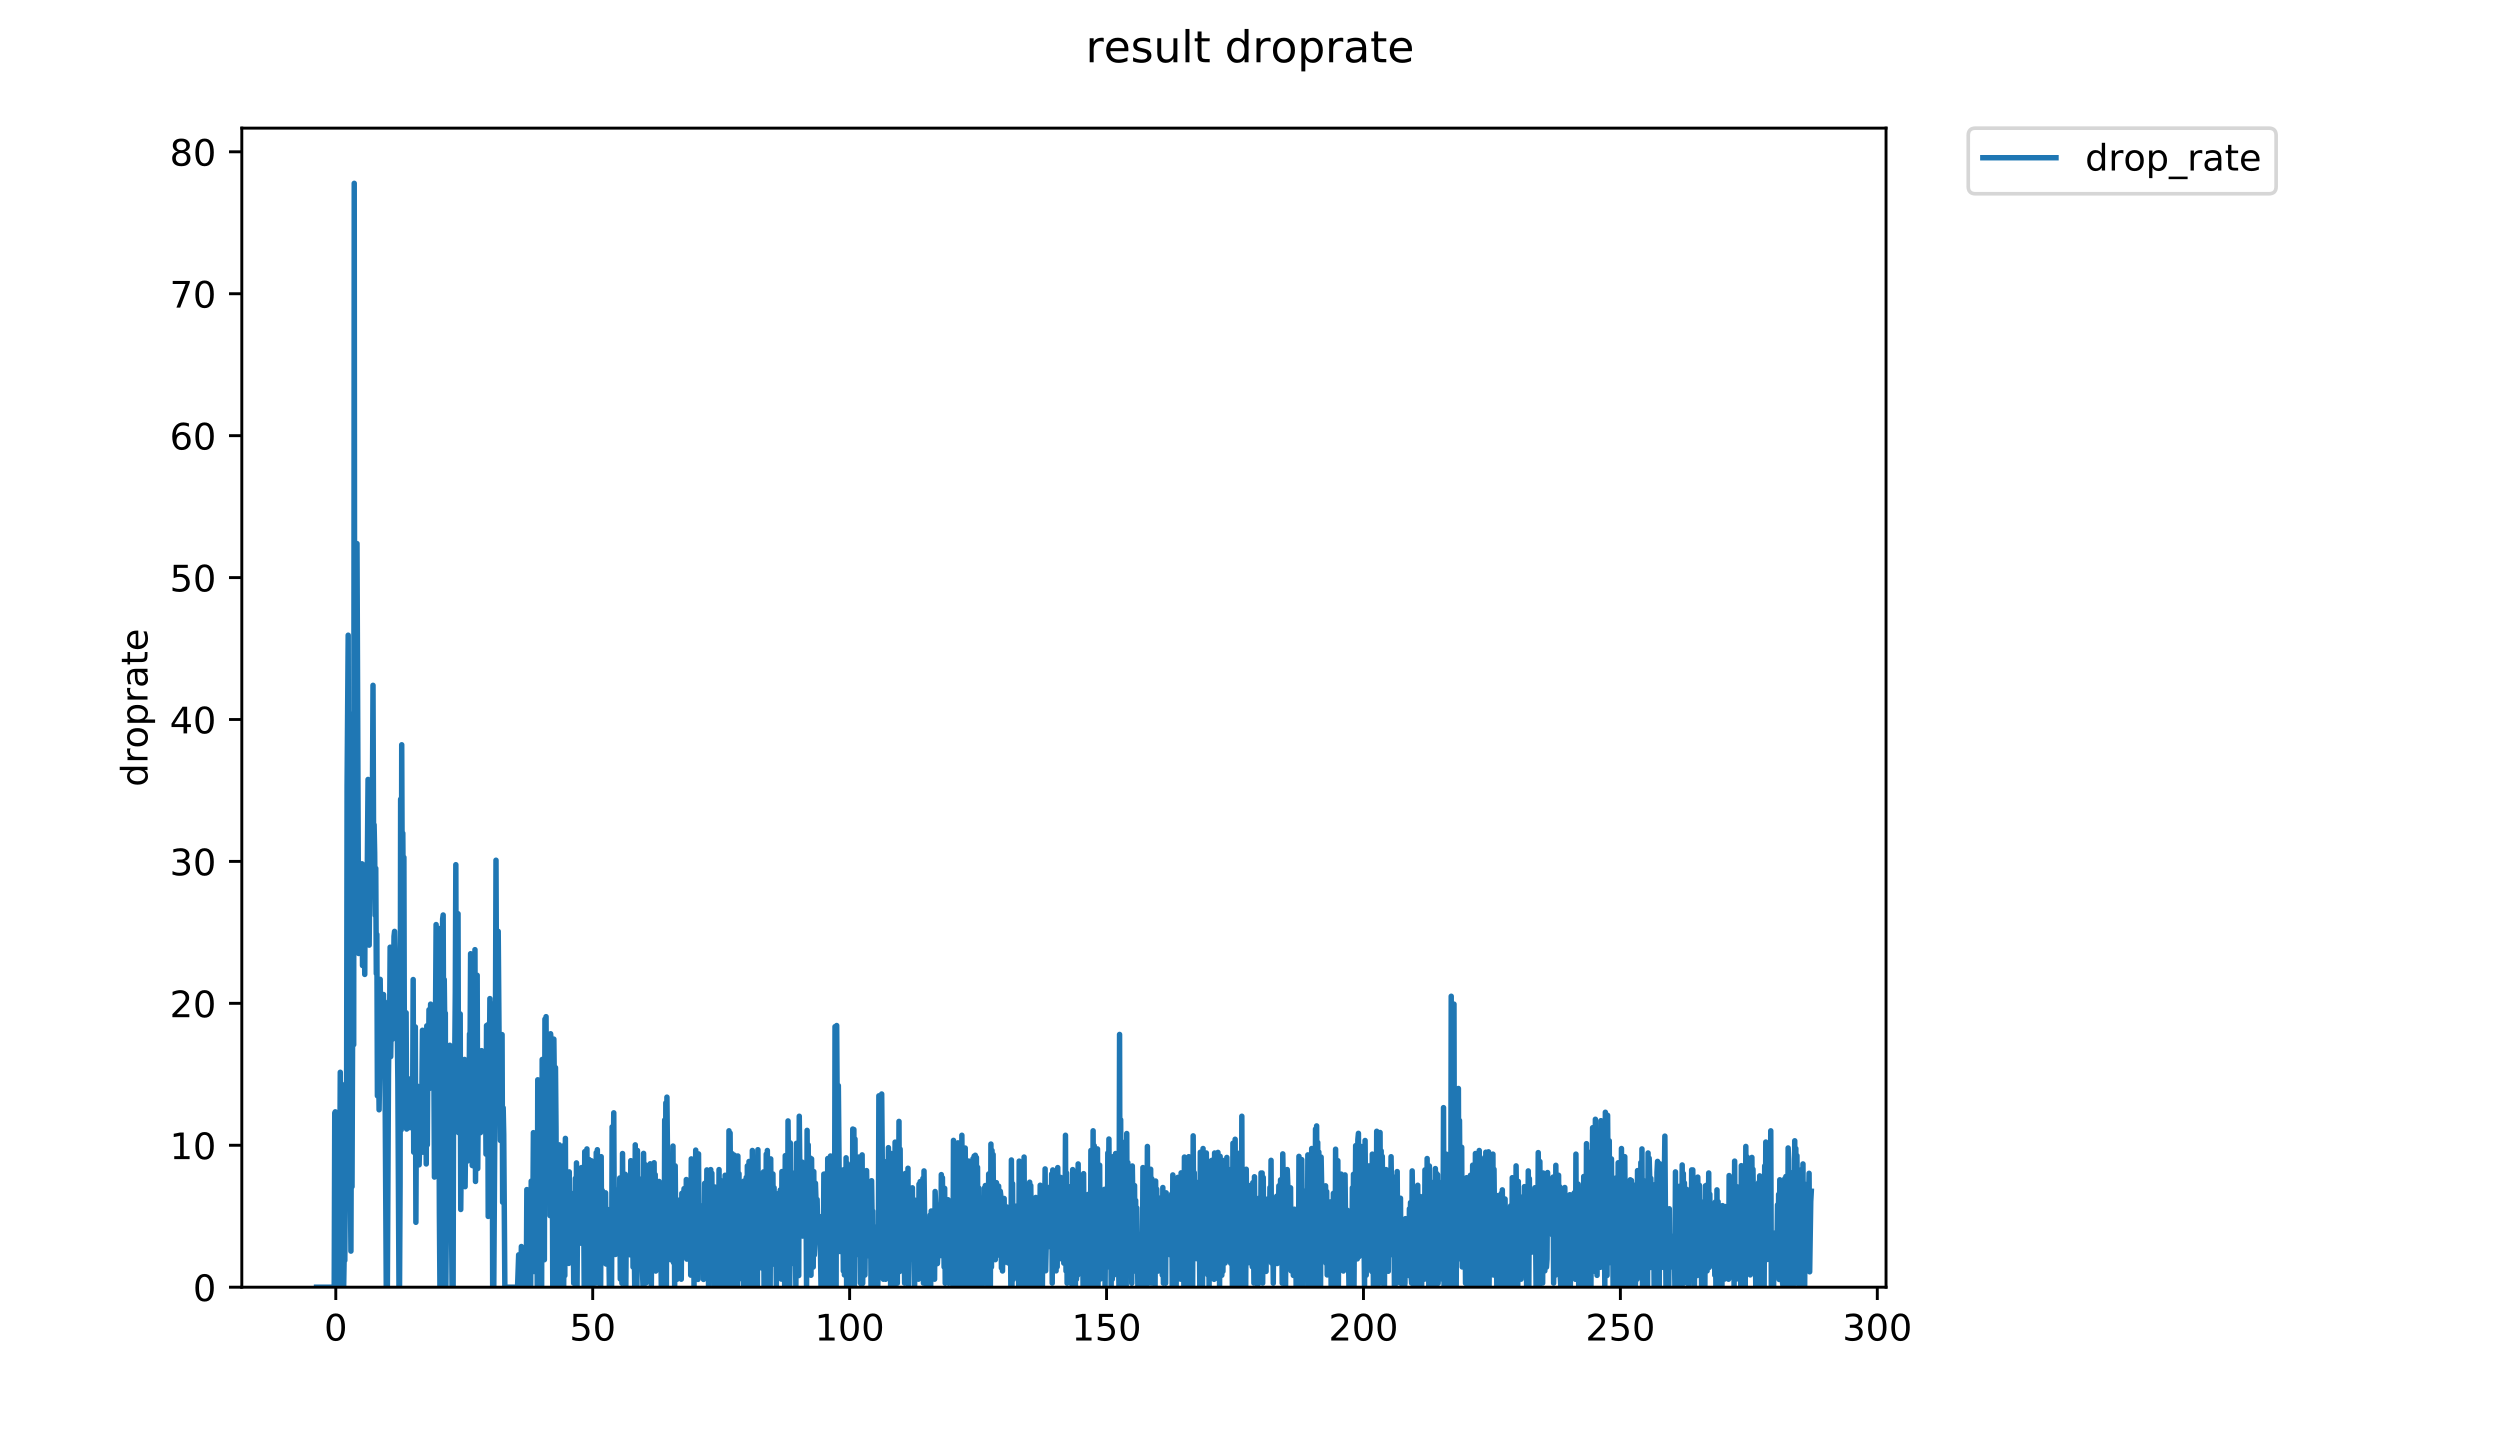 <?xml version="1.0" encoding="utf-8" standalone="no"?>
<!DOCTYPE svg PUBLIC "-//W3C//DTD SVG 1.1//EN"
  "http://www.w3.org/Graphics/SVG/1.1/DTD/svg11.dtd">
<!-- Created with matplotlib (https://matplotlib.org/) -->
<svg height="396pt" version="1.1" viewBox="0 0 684 396" width="684pt" xmlns="http://www.w3.org/2000/svg" xmlns:xlink="http://www.w3.org/1999/xlink">
 <defs>
  <style type="text/css">
*{stroke-linecap:butt;stroke-linejoin:round;}
  </style>
 </defs>
 <g id="figure_1">
  <g id="patch_1">
   <path d="M 0 396 
L 684 396 
L 684 0 
L 0 0 
z
" style="fill:#ffffff;"/>
  </g>
  <g id="axes_1">
   <g id="patch_2">
    <path d="M 66.159 352.174 
L 516.019 352.174 
L 516.019 35.062 
L 66.159 35.062 
z
" style="fill:#ffffff;"/>
   </g>
   <g id="matplotlib.axis_1">
    <g id="xtick_1">
     <g id="line2d_1">
      <defs>
       <path d="M 0 0 
L 0 3.5 
" id="m57520269bb" style="stroke:#000000;stroke-width:0.8;"/>
      </defs>
      <g>
       <use style="stroke:#000000;stroke-width:0.8;" x="91.872" xlink:href="#m57520269bb" y="352.174"/>
      </g>
     </g>
     <g id="text_1">
      <!-- 0 -->
      <defs>
       <path d="M 31.781 66.406 
Q 24.172 66.406 20.328 58.906 
Q 16.5 51.422 16.5 36.375 
Q 16.5 21.391 20.328 13.891 
Q 24.172 6.391 31.781 6.391 
Q 39.453 6.391 43.281 13.891 
Q 47.125 21.391 47.125 36.375 
Q 47.125 51.422 43.281 58.906 
Q 39.453 66.406 31.781 66.406 
z
M 31.781 74.219 
Q 44.047 74.219 50.516 64.516 
Q 56.984 54.828 56.984 36.375 
Q 56.984 17.969 50.516 8.266 
Q 44.047 -1.422 31.781 -1.422 
Q 19.531 -1.422 13.062 8.266 
Q 6.594 17.969 6.594 36.375 
Q 6.594 54.828 13.062 64.516 
Q 19.531 74.219 31.781 74.219 
z
" id="DejaVuSans-48"/>
      </defs>
      <g transform="translate(88.691 366.773)scale(0.1 -0.1)">
       <use xlink:href="#DejaVuSans-48"/>
      </g>
     </g>
    </g>
    <g id="xtick_2">
     <g id="line2d_2">
      <g>
       <use style="stroke:#000000;stroke-width:0.8;" x="162.165" xlink:href="#m57520269bb" y="352.174"/>
      </g>
     </g>
     <g id="text_2">
      <!-- 50 -->
      <defs>
       <path d="M 10.797 72.906 
L 49.516 72.906 
L 49.516 64.594 
L 19.828 64.594 
L 19.828 46.734 
Q 21.969 47.469 24.109 47.828 
Q 26.266 48.188 28.422 48.188 
Q 40.625 48.188 47.75 41.5 
Q 54.891 34.812 54.891 23.391 
Q 54.891 11.625 47.562 5.094 
Q 40.234 -1.422 26.906 -1.422 
Q 22.312 -1.422 17.547 -0.641 
Q 12.797 0.141 7.719 1.703 
L 7.719 11.625 
Q 12.109 9.234 16.797 8.062 
Q 21.484 6.891 26.703 6.891 
Q 35.156 6.891 40.078 11.328 
Q 45.016 15.766 45.016 23.391 
Q 45.016 31 40.078 35.438 
Q 35.156 39.891 26.703 39.891 
Q 22.75 39.891 18.812 39.016 
Q 14.891 38.141 10.797 36.281 
z
" id="DejaVuSans-53"/>
      </defs>
      <g transform="translate(155.803 366.773)scale(0.1 -0.1)">
       <use xlink:href="#DejaVuSans-53"/>
       <use x="63.623" xlink:href="#DejaVuSans-48"/>
      </g>
     </g>
    </g>
    <g id="xtick_3">
     <g id="line2d_3">
      <g>
       <use style="stroke:#000000;stroke-width:0.8;" x="232.459" xlink:href="#m57520269bb" y="352.174"/>
      </g>
     </g>
     <g id="text_3">
      <!-- 100 -->
      <defs>
       <path d="M 12.406 8.297 
L 28.516 8.297 
L 28.516 63.922 
L 10.984 60.406 
L 10.984 69.391 
L 28.422 72.906 
L 38.281 72.906 
L 38.281 8.297 
L 54.391 8.297 
L 54.391 0 
L 12.406 0 
z
" id="DejaVuSans-49"/>
      </defs>
      <g transform="translate(222.915 366.773)scale(0.1 -0.1)">
       <use xlink:href="#DejaVuSans-49"/>
       <use x="63.623" xlink:href="#DejaVuSans-48"/>
       <use x="127.246" xlink:href="#DejaVuSans-48"/>
      </g>
     </g>
    </g>
    <g id="xtick_4">
     <g id="line2d_4">
      <g>
       <use style="stroke:#000000;stroke-width:0.8;" x="302.752" xlink:href="#m57520269bb" y="352.174"/>
      </g>
     </g>
     <g id="text_4">
      <!-- 150 -->
      <g transform="translate(293.208 366.773)scale(0.1 -0.1)">
       <use xlink:href="#DejaVuSans-49"/>
       <use x="63.623" xlink:href="#DejaVuSans-53"/>
       <use x="127.246" xlink:href="#DejaVuSans-48"/>
      </g>
     </g>
    </g>
    <g id="xtick_5">
     <g id="line2d_5">
      <g>
       <use style="stroke:#000000;stroke-width:0.8;" x="373.045" xlink:href="#m57520269bb" y="352.174"/>
      </g>
     </g>
     <g id="text_5">
      <!-- 200 -->
      <defs>
       <path d="M 19.188 8.297 
L 53.609 8.297 
L 53.609 0 
L 7.328 0 
L 7.328 8.297 
Q 12.938 14.109 22.625 23.891 
Q 32.328 33.688 34.812 36.531 
Q 39.547 41.844 41.422 45.531 
Q 43.312 49.219 43.312 52.781 
Q 43.312 58.594 39.234 62.25 
Q 35.156 65.922 28.609 65.922 
Q 23.969 65.922 18.812 64.312 
Q 13.672 62.703 7.812 59.422 
L 7.812 69.391 
Q 13.766 71.781 18.938 73 
Q 24.125 74.219 28.422 74.219 
Q 39.75 74.219 46.484 68.547 
Q 53.219 62.891 53.219 53.422 
Q 53.219 48.922 51.531 44.891 
Q 49.859 40.875 45.406 35.406 
Q 44.188 33.984 37.641 27.219 
Q 31.109 20.453 19.188 8.297 
z
" id="DejaVuSans-50"/>
      </defs>
      <g transform="translate(363.501 366.773)scale(0.1 -0.1)">
       <use xlink:href="#DejaVuSans-50"/>
       <use x="63.623" xlink:href="#DejaVuSans-48"/>
       <use x="127.246" xlink:href="#DejaVuSans-48"/>
      </g>
     </g>
    </g>
    <g id="xtick_6">
     <g id="line2d_6">
      <g>
       <use style="stroke:#000000;stroke-width:0.8;" x="443.338" xlink:href="#m57520269bb" y="352.174"/>
      </g>
     </g>
     <g id="text_6">
      <!-- 250 -->
      <g transform="translate(433.795 366.773)scale(0.1 -0.1)">
       <use xlink:href="#DejaVuSans-50"/>
       <use x="63.623" xlink:href="#DejaVuSans-53"/>
       <use x="127.246" xlink:href="#DejaVuSans-48"/>
      </g>
     </g>
    </g>
    <g id="xtick_7">
     <g id="line2d_7">
      <g>
       <use style="stroke:#000000;stroke-width:0.8;" x="513.632" xlink:href="#m57520269bb" y="352.174"/>
      </g>
     </g>
     <g id="text_7">
      <!-- 300 -->
      <defs>
       <path d="M 40.578 39.312 
Q 47.656 37.797 51.625 33 
Q 55.609 28.219 55.609 21.188 
Q 55.609 10.406 48.188 4.484 
Q 40.766 -1.422 27.094 -1.422 
Q 22.516 -1.422 17.656 -0.516 
Q 12.797 0.391 7.625 2.203 
L 7.625 11.719 
Q 11.719 9.328 16.594 8.109 
Q 21.484 6.891 26.812 6.891 
Q 36.078 6.891 40.938 10.547 
Q 45.797 14.203 45.797 21.188 
Q 45.797 27.641 41.281 31.266 
Q 36.766 34.906 28.719 34.906 
L 20.219 34.906 
L 20.219 43.016 
L 29.109 43.016 
Q 36.375 43.016 40.234 45.922 
Q 44.094 48.828 44.094 54.297 
Q 44.094 59.906 40.109 62.906 
Q 36.141 65.922 28.719 65.922 
Q 24.656 65.922 20.016 65.031 
Q 15.375 64.156 9.812 62.312 
L 9.812 71.094 
Q 15.438 72.656 20.344 73.438 
Q 25.25 74.219 29.594 74.219 
Q 40.828 74.219 47.359 69.109 
Q 53.906 64.016 53.906 55.328 
Q 53.906 49.266 50.438 45.094 
Q 46.969 40.922 40.578 39.312 
z
" id="DejaVuSans-51"/>
      </defs>
      <g transform="translate(504.088 366.773)scale(0.1 -0.1)">
       <use xlink:href="#DejaVuSans-51"/>
       <use x="63.623" xlink:href="#DejaVuSans-48"/>
       <use x="127.246" xlink:href="#DejaVuSans-48"/>
      </g>
     </g>
    </g>
   </g>
   <g id="matplotlib.axis_2">
    <g id="ytick_1">
     <g id="line2d_8">
      <defs>
       <path d="M 0 0 
L -3.5 0 
" id="mef5494c5f1" style="stroke:#000000;stroke-width:0.8;"/>
      </defs>
      <g>
       <use style="stroke:#000000;stroke-width:0.8;" x="66.159" xlink:href="#mef5494c5f1" y="352.174"/>
      </g>
     </g>
     <g id="text_8">
      <!-- 0 -->
      <g transform="translate(52.796 355.973)scale(0.1 -0.1)">
       <use xlink:href="#DejaVuSans-48"/>
      </g>
     </g>
    </g>
    <g id="ytick_2">
     <g id="line2d_9">
      <g>
       <use style="stroke:#000000;stroke-width:0.8;" x="66.159" xlink:href="#mef5494c5f1" y="313.344"/>
      </g>
     </g>
     <g id="text_9">
      <!-- 10 -->
      <g transform="translate(46.434 317.143)scale(0.1 -0.1)">
       <use xlink:href="#DejaVuSans-49"/>
       <use x="63.623" xlink:href="#DejaVuSans-48"/>
      </g>
     </g>
    </g>
    <g id="ytick_3">
     <g id="line2d_10">
      <g>
       <use style="stroke:#000000;stroke-width:0.8;" x="66.159" xlink:href="#mef5494c5f1" y="274.514"/>
      </g>
     </g>
     <g id="text_10">
      <!-- 20 -->
      <g transform="translate(46.434 278.313)scale(0.1 -0.1)">
       <use xlink:href="#DejaVuSans-50"/>
       <use x="63.623" xlink:href="#DejaVuSans-48"/>
      </g>
     </g>
    </g>
    <g id="ytick_4">
     <g id="line2d_11">
      <g>
       <use style="stroke:#000000;stroke-width:0.8;" x="66.159" xlink:href="#mef5494c5f1" y="235.684"/>
      </g>
     </g>
     <g id="text_11">
      <!-- 30 -->
      <g transform="translate(46.434 239.483)scale(0.1 -0.1)">
       <use xlink:href="#DejaVuSans-51"/>
       <use x="63.623" xlink:href="#DejaVuSans-48"/>
      </g>
     </g>
    </g>
    <g id="ytick_5">
     <g id="line2d_12">
      <g>
       <use style="stroke:#000000;stroke-width:0.8;" x="66.159" xlink:href="#mef5494c5f1" y="196.854"/>
      </g>
     </g>
     <g id="text_12">
      <!-- 40 -->
      <defs>
       <path d="M 37.797 64.312 
L 12.891 25.391 
L 37.797 25.391 
z
M 35.203 72.906 
L 47.609 72.906 
L 47.609 25.391 
L 58.016 25.391 
L 58.016 17.188 
L 47.609 17.188 
L 47.609 0 
L 37.797 0 
L 37.797 17.188 
L 4.891 17.188 
L 4.891 26.703 
z
" id="DejaVuSans-52"/>
      </defs>
      <g transform="translate(46.434 200.653)scale(0.1 -0.1)">
       <use xlink:href="#DejaVuSans-52"/>
       <use x="63.623" xlink:href="#DejaVuSans-48"/>
      </g>
     </g>
    </g>
    <g id="ytick_6">
     <g id="line2d_13">
      <g>
       <use style="stroke:#000000;stroke-width:0.8;" x="66.159" xlink:href="#mef5494c5f1" y="158.024"/>
      </g>
     </g>
     <g id="text_13">
      <!-- 50 -->
      <g transform="translate(46.434 161.823)scale(0.1 -0.1)">
       <use xlink:href="#DejaVuSans-53"/>
       <use x="63.623" xlink:href="#DejaVuSans-48"/>
      </g>
     </g>
    </g>
    <g id="ytick_7">
     <g id="line2d_14">
      <g>
       <use style="stroke:#000000;stroke-width:0.8;" x="66.159" xlink:href="#mef5494c5f1" y="119.194"/>
      </g>
     </g>
     <g id="text_14">
      <!-- 60 -->
      <defs>
       <path d="M 33.016 40.375 
Q 26.375 40.375 22.484 35.828 
Q 18.609 31.297 18.609 23.391 
Q 18.609 15.531 22.484 10.953 
Q 26.375 6.391 33.016 6.391 
Q 39.656 6.391 43.531 10.953 
Q 47.406 15.531 47.406 23.391 
Q 47.406 31.297 43.531 35.828 
Q 39.656 40.375 33.016 40.375 
z
M 52.594 71.297 
L 52.594 62.312 
Q 48.875 64.062 45.094 64.984 
Q 41.312 65.922 37.594 65.922 
Q 27.828 65.922 22.672 59.328 
Q 17.531 52.734 16.797 39.406 
Q 19.672 43.656 24.016 45.922 
Q 28.375 48.188 33.594 48.188 
Q 44.578 48.188 50.953 41.516 
Q 57.328 34.859 57.328 23.391 
Q 57.328 12.156 50.688 5.359 
Q 44.047 -1.422 33.016 -1.422 
Q 20.359 -1.422 13.672 8.266 
Q 6.984 17.969 6.984 36.375 
Q 6.984 53.656 15.188 63.938 
Q 23.391 74.219 37.203 74.219 
Q 40.922 74.219 44.703 73.484 
Q 48.484 72.75 52.594 71.297 
z
" id="DejaVuSans-54"/>
      </defs>
      <g transform="translate(46.434 122.993)scale(0.1 -0.1)">
       <use xlink:href="#DejaVuSans-54"/>
       <use x="63.623" xlink:href="#DejaVuSans-48"/>
      </g>
     </g>
    </g>
    <g id="ytick_8">
     <g id="line2d_15">
      <g>
       <use style="stroke:#000000;stroke-width:0.8;" x="66.159" xlink:href="#mef5494c5f1" y="80.364"/>
      </g>
     </g>
     <g id="text_15">
      <!-- 70 -->
      <defs>
       <path d="M 8.203 72.906 
L 55.078 72.906 
L 55.078 68.703 
L 28.609 0 
L 18.312 0 
L 43.219 64.594 
L 8.203 64.594 
z
" id="DejaVuSans-55"/>
      </defs>
      <g transform="translate(46.434 84.163)scale(0.1 -0.1)">
       <use xlink:href="#DejaVuSans-55"/>
       <use x="63.623" xlink:href="#DejaVuSans-48"/>
      </g>
     </g>
    </g>
    <g id="ytick_9">
     <g id="line2d_16">
      <g>
       <use style="stroke:#000000;stroke-width:0.8;" x="66.159" xlink:href="#mef5494c5f1" y="41.534"/>
      </g>
     </g>
     <g id="text_16">
      <!-- 80 -->
      <defs>
       <path d="M 31.781 34.625 
Q 24.75 34.625 20.719 30.859 
Q 16.703 27.094 16.703 20.516 
Q 16.703 13.922 20.719 10.156 
Q 24.75 6.391 31.781 6.391 
Q 38.812 6.391 42.859 10.172 
Q 46.922 13.969 46.922 20.516 
Q 46.922 27.094 42.891 30.859 
Q 38.875 34.625 31.781 34.625 
z
M 21.922 38.812 
Q 15.578 40.375 12.031 44.719 
Q 8.5 49.078 8.5 55.328 
Q 8.5 64.062 14.719 69.141 
Q 20.953 74.219 31.781 74.219 
Q 42.672 74.219 48.875 69.141 
Q 55.078 64.062 55.078 55.328 
Q 55.078 49.078 51.531 44.719 
Q 48 40.375 41.703 38.812 
Q 48.828 37.156 52.797 32.312 
Q 56.781 27.484 56.781 20.516 
Q 56.781 9.906 50.312 4.234 
Q 43.844 -1.422 31.781 -1.422 
Q 19.734 -1.422 13.25 4.234 
Q 6.781 9.906 6.781 20.516 
Q 6.781 27.484 10.781 32.312 
Q 14.797 37.156 21.922 38.812 
z
M 18.312 54.391 
Q 18.312 48.734 21.844 45.562 
Q 25.391 42.391 31.781 42.391 
Q 38.141 42.391 41.719 45.562 
Q 45.312 48.734 45.312 54.391 
Q 45.312 60.062 41.719 63.234 
Q 38.141 66.406 31.781 66.406 
Q 25.391 66.406 21.844 63.234 
Q 18.312 60.062 18.312 54.391 
z
" id="DejaVuSans-56"/>
      </defs>
      <g transform="translate(46.434 45.333)scale(0.1 -0.1)">
       <use xlink:href="#DejaVuSans-56"/>
       <use x="63.623" xlink:href="#DejaVuSans-48"/>
      </g>
     </g>
    </g>
    <g id="text_17">
     <!-- droprate -->
     <defs>
      <path d="M 45.406 46.391 
L 45.406 75.984 
L 54.391 75.984 
L 54.391 0 
L 45.406 0 
L 45.406 8.203 
Q 42.578 3.328 38.25 0.953 
Q 33.938 -1.422 27.875 -1.422 
Q 17.969 -1.422 11.734 6.484 
Q 5.516 14.406 5.516 27.297 
Q 5.516 40.188 11.734 48.094 
Q 17.969 56 27.875 56 
Q 33.938 56 38.25 53.625 
Q 42.578 51.266 45.406 46.391 
z
M 14.797 27.297 
Q 14.797 17.391 18.875 11.75 
Q 22.953 6.109 30.078 6.109 
Q 37.203 6.109 41.297 11.75 
Q 45.406 17.391 45.406 27.297 
Q 45.406 37.203 41.297 42.844 
Q 37.203 48.484 30.078 48.484 
Q 22.953 48.484 18.875 42.844 
Q 14.797 37.203 14.797 27.297 
z
" id="DejaVuSans-100"/>
      <path d="M 41.109 46.297 
Q 39.594 47.172 37.812 47.578 
Q 36.031 48 33.891 48 
Q 26.266 48 22.188 43.047 
Q 18.109 38.094 18.109 28.812 
L 18.109 0 
L 9.078 0 
L 9.078 54.688 
L 18.109 54.688 
L 18.109 46.188 
Q 20.953 51.172 25.484 53.578 
Q 30.031 56 36.531 56 
Q 37.453 56 38.578 55.875 
Q 39.703 55.766 41.062 55.516 
z
" id="DejaVuSans-114"/>
      <path d="M 30.609 48.391 
Q 23.391 48.391 19.188 42.75 
Q 14.984 37.109 14.984 27.297 
Q 14.984 17.484 19.156 11.844 
Q 23.344 6.203 30.609 6.203 
Q 37.797 6.203 41.984 11.859 
Q 46.188 17.531 46.188 27.297 
Q 46.188 37.016 41.984 42.703 
Q 37.797 48.391 30.609 48.391 
z
M 30.609 56 
Q 42.328 56 49.016 48.375 
Q 55.719 40.766 55.719 27.297 
Q 55.719 13.875 49.016 6.219 
Q 42.328 -1.422 30.609 -1.422 
Q 18.844 -1.422 12.172 6.219 
Q 5.516 13.875 5.516 27.297 
Q 5.516 40.766 12.172 48.375 
Q 18.844 56 30.609 56 
z
" id="DejaVuSans-111"/>
      <path d="M 18.109 8.203 
L 18.109 -20.797 
L 9.078 -20.797 
L 9.078 54.688 
L 18.109 54.688 
L 18.109 46.391 
Q 20.953 51.266 25.266 53.625 
Q 29.594 56 35.594 56 
Q 45.562 56 51.781 48.094 
Q 58.016 40.188 58.016 27.297 
Q 58.016 14.406 51.781 6.484 
Q 45.562 -1.422 35.594 -1.422 
Q 29.594 -1.422 25.266 0.953 
Q 20.953 3.328 18.109 8.203 
z
M 48.688 27.297 
Q 48.688 37.203 44.609 42.844 
Q 40.531 48.484 33.406 48.484 
Q 26.266 48.484 22.188 42.844 
Q 18.109 37.203 18.109 27.297 
Q 18.109 17.391 22.188 11.75 
Q 26.266 6.109 33.406 6.109 
Q 40.531 6.109 44.609 11.75 
Q 48.688 17.391 48.688 27.297 
z
" id="DejaVuSans-112"/>
      <path d="M 34.281 27.484 
Q 23.391 27.484 19.188 25 
Q 14.984 22.516 14.984 16.5 
Q 14.984 11.719 18.141 8.906 
Q 21.297 6.109 26.703 6.109 
Q 34.188 6.109 38.703 11.406 
Q 43.219 16.703 43.219 25.484 
L 43.219 27.484 
z
M 52.203 31.203 
L 52.203 0 
L 43.219 0 
L 43.219 8.297 
Q 40.141 3.328 35.547 0.953 
Q 30.953 -1.422 24.312 -1.422 
Q 15.922 -1.422 10.953 3.297 
Q 6 8.016 6 15.922 
Q 6 25.141 12.172 29.828 
Q 18.359 34.516 30.609 34.516 
L 43.219 34.516 
L 43.219 35.406 
Q 43.219 41.609 39.141 45 
Q 35.062 48.391 27.688 48.391 
Q 23 48.391 18.547 47.266 
Q 14.109 46.141 10.016 43.891 
L 10.016 52.203 
Q 14.938 54.109 19.578 55.047 
Q 24.219 56 28.609 56 
Q 40.484 56 46.344 49.844 
Q 52.203 43.703 52.203 31.203 
z
" id="DejaVuSans-97"/>
      <path d="M 18.312 70.219 
L 18.312 54.688 
L 36.812 54.688 
L 36.812 47.703 
L 18.312 47.703 
L 18.312 18.016 
Q 18.312 11.328 20.141 9.422 
Q 21.969 7.516 27.594 7.516 
L 36.812 7.516 
L 36.812 0 
L 27.594 0 
Q 17.188 0 13.234 3.875 
Q 9.281 7.766 9.281 18.016 
L 9.281 47.703 
L 2.688 47.703 
L 2.688 54.688 
L 9.281 54.688 
L 9.281 70.219 
z
" id="DejaVuSans-116"/>
      <path d="M 56.203 29.594 
L 56.203 25.203 
L 14.891 25.203 
Q 15.484 15.922 20.484 11.062 
Q 25.484 6.203 34.422 6.203 
Q 39.594 6.203 44.453 7.469 
Q 49.312 8.734 54.109 11.281 
L 54.109 2.781 
Q 49.266 0.734 44.188 -0.344 
Q 39.109 -1.422 33.891 -1.422 
Q 20.797 -1.422 13.156 6.188 
Q 5.516 13.812 5.516 26.812 
Q 5.516 40.234 12.766 48.109 
Q 20.016 56 32.328 56 
Q 43.359 56 49.781 48.891 
Q 56.203 41.797 56.203 29.594 
z
M 47.219 32.234 
Q 47.125 39.594 43.094 43.984 
Q 39.062 48.391 32.422 48.391 
Q 24.906 48.391 20.391 44.141 
Q 15.875 39.891 15.188 32.172 
z
" id="DejaVuSans-101"/>
     </defs>
     <g transform="translate(40.354 215.236)rotate(-90)scale(0.1 -0.1)">
      <use xlink:href="#DejaVuSans-100"/>
      <use x="63.477" xlink:href="#DejaVuSans-114"/>
      <use x="104.559" xlink:href="#DejaVuSans-111"/>
      <use x="165.74" xlink:href="#DejaVuSans-112"/>
      <use x="229.217" xlink:href="#DejaVuSans-114"/>
      <use x="270.33" xlink:href="#DejaVuSans-97"/>
      <use x="331.609" xlink:href="#DejaVuSans-116"/>
      <use x="370.818" xlink:href="#DejaVuSans-101"/>
     </g>
    </g>
   </g>
   <g id="line2d_17">
    <path clip-path="url(#pe3f899c5b5)" d="M 86.607 352.174 
L 91.44 352.174 
L 91.588 304.469 
L 91.737 304.195 
L 91.885 352.174 
L 92.796 352.174 
L 93.1 293.374 
L 93.25 344.452 
L 93.405 296.55 
L 93.713 351.09 
L 93.867 337.157 
L 94.024 352.174 
L 94.181 342.729 
L 94.337 344.848 
L 94.496 317.635 
L 94.652 311.134 
L 94.809 313.133 
L 94.961 215.191 
L 95.265 173.795 
L 95.414 273.405 
L 96.012 342.302 
L 96.162 294.812 
L 96.313 324.674 
L 96.463 283.78 
L 96.618 195.157 
L 96.77 285.826 
L 96.919 50.163 
L 97.07 248.263 
L 97.371 150.302 
L 97.521 190.015 
L 97.672 148.727 
L 98.124 260.874 
L 98.427 240.92 
L 98.577 249.646 
L 98.728 238.874 
L 98.877 245.669 
L 99.031 236.328 
L 99.181 264.174 
L 99.334 244.494 
L 99.488 262.566 
L 99.641 241.849 
L 99.796 266.598 
L 99.947 236.881 
L 100.098 236.557 
L 100.398 248.48 
L 100.699 213.261 
L 100.851 249.646 
L 101.004 258.595 
L 101.153 241.547 
L 101.302 244.866 
L 101.452 231.174 
L 101.605 228.819 
L 101.755 245.171 
L 102.055 187.508 
L 102.205 228.974 
L 102.356 225.649 
L 102.507 233.374 
L 102.658 250.451 
L 102.806 237.576 
L 102.957 266.374 
L 103.108 255.648 
L 103.259 299.819 
L 103.413 274.729 
L 103.719 303.637 
L 103.868 293.542 
L 104.019 267.951 
L 104.171 281.277 
L 104.323 272.551 
L 104.622 291.845 
L 104.926 272.101 
L 105.075 283.07 
L 105.224 274.068 
L 105.68 352.174 
L 105.83 304.316 
L 105.981 352.174 
L 106.286 294.039 
L 106.436 281.373 
L 106.587 280.876 
L 106.74 259.155 
L 106.892 289.089 
L 107.198 268.276 
L 107.349 284.358 
L 107.501 261.897 
L 107.653 269.511 
L 107.801 256.215 
L 107.953 254.826 
L 108.404 276.489 
L 108.552 266.748 
L 108.854 296.074 
L 109.159 352.174 
L 109.311 352.174 
L 109.463 323.895 
L 109.611 218.661 
L 109.761 309.152 
L 109.909 203.772 
L 110.057 243.941 
L 110.205 227.963 
L 110.359 249.421 
L 110.507 234.575 
L 110.656 295.755 
L 110.809 283.842 
L 110.959 288.193 
L 111.113 277.089 
L 111.261 308.906 
L 111.41 297.656 
L 111.567 297.919 
L 111.715 306.817 
L 111.863 296.223 
L 112.158 308.532 
L 112.454 295.104 
L 112.602 302.937 
L 112.749 304.056 
L 112.897 301.673 
L 113.044 268.005 
L 113.192 315.247 
L 113.34 296.223 
L 113.487 293.985 
L 113.636 280.967 
L 113.785 334.423 
L 113.933 300.699 
L 114.08 310.77 
L 114.228 297.184 
L 114.375 299.58 
L 114.671 318.7 
L 115.13 301.76 
L 115.282 304.316 
L 115.433 297.638 
L 115.581 281.878 
L 115.729 315.247 
L 115.876 290.628 
L 116.024 298.461 
L 116.173 287.643 
L 116.32 315.247 
L 116.47 291.156 
L 116.622 318.456 
L 116.772 280.674 
L 116.92 313.233 
L 117.07 285.798 
L 117.219 294.484 
L 117.369 276.274 
L 117.518 297.812 
L 117.817 274.735 
L 118.116 293.874 
L 118.265 296.861 
L 118.415 284.499 
L 118.564 281.373 
L 118.713 293.374 
L 118.861 322.047 
L 119.318 252.966 
L 119.473 294.411 
L 119.625 273.216 
L 119.773 268.489 
L 119.921 253.983 
L 120.216 331.974 
L 120.364 352.174 
L 120.511 352.174 
L 120.659 300.699 
L 120.807 317.584 
L 121.103 251.462 
L 121.25 250.343 
L 121.398 290.628 
L 121.545 268.005 
L 121.693 281.676 
L 121.841 277.2 
L 121.99 352.174 
L 122.449 287.096 
L 122.604 328.576 
L 122.762 307.29 
L 122.92 308.334 
L 123.069 285.987 
L 123.219 324.438 
L 123.372 314.527 
L 123.677 352.174 
L 123.974 352.174 
L 124.123 288.756 
L 124.272 295.593 
L 124.42 288.573 
L 124.568 271.605 
L 124.715 236.582 
L 124.864 297.967 
L 125.013 272.295 
L 125.162 276.517 
L 125.317 249.99 
L 125.464 309.895 
L 125.613 290.981 
L 125.762 299.882 
L 125.91 277.415 
L 126.057 330.913 
L 126.359 301.338 
L 126.508 294.974 
L 126.657 319.909 
L 126.806 316.672 
L 127.103 289.868 
L 127.253 324.674 
L 127.402 309.774 
L 127.552 313.783 
L 127.703 293.109 
L 127.852 317.683 
L 128.009 300.33 
L 128.308 305.711 
L 128.458 282.874 
L 128.608 286.904 
L 128.756 260.94 
L 128.904 313.121 
L 129.053 291.156 
L 129.202 318.891 
L 129.351 278.054 
L 129.502 318.986 
L 129.949 259.828 
L 130.098 323.246 
L 130.556 266.834 
L 130.709 319.726 
L 130.863 299.903 
L 131.165 288.756 
L 131.463 309.895 
L 131.611 290.981 
L 131.759 287.457 
L 131.909 292.605 
L 132.062 307.828 
L 132.212 292.774 
L 132.362 299.224 
L 132.514 300.765 
L 132.664 308.422 
L 132.814 291.674 
L 132.964 315.771 
L 133.117 280.588 
L 133.267 308.049 
L 133.419 280.388 
L 133.573 332.813 
L 134.034 273.216 
L 134.184 305.141 
L 134.334 274.514 
L 134.484 283.974 
L 134.637 285.114 
L 134.794 352.174 
L 135.098 352.174 
L 135.55 281.673 
L 135.703 235.36 
L 135.853 274.074 
L 136.004 260.295 
L 136.309 254.826 
L 136.613 292.685 
L 136.764 293.44 
L 136.917 312.043 
L 137.368 283.07 
L 137.518 328.943 
L 137.669 303.091 
L 137.819 310.374 
L 138.127 352.174 
L 141.6 352.174 
L 141.905 343.324 
L 142.055 344.474 
L 142.203 351.062 
L 142.351 343.248 
L 142.5 348.836 
L 142.648 341.048 
L 142.945 352.174 
L 143.094 343.273 
L 143.245 352.174 
L 143.396 352.174 
L 143.544 343.324 
L 143.693 342.161 
L 143.845 351.08 
L 143.994 352.174 
L 144.142 325.472 
L 144.291 348.836 
L 144.439 333.26 
L 144.593 343.521 
L 144.742 330.049 
L 145.191 352.174 
L 145.34 323.163 
L 145.49 334.624 
L 145.639 335.533 
L 145.788 331.035 
L 145.936 309.895 
L 146.091 347.884 
L 146.24 313.565 
L 146.389 336.598 
L 146.537 337.71 
L 146.686 315.563 
L 146.835 315.353 
L 146.983 352.174 
L 147.132 295.431 
L 147.28 324.359 
L 147.433 315.193 
L 147.587 342.494 
L 147.746 296.852 
L 147.894 336.73 
L 148.043 297.5 
L 148.191 352.174 
L 148.34 289.868 
L 148.488 325.548 
L 148.786 307.67 
L 148.941 344.666 
L 149.093 278.829 
L 149.248 312.486 
L 149.402 278.161 
L 149.556 322.14 
L 149.712 313.771 
L 149.87 294.764 
L 150.026 295.195 
L 150.182 291.866 
L 150.332 285.264 
L 150.485 332.596 
L 150.64 282.835 
L 150.789 284.692 
L 151.086 312.12 
L 151.235 352.174 
L 151.532 284.305 
L 151.831 309.774 
L 151.979 292.093 
L 152.128 308.782 
L 152.277 347.724 
L 152.425 352.174 
L 152.724 352.174 
L 152.873 344.386 
L 153.027 313.236 
L 153.182 320.259 
L 153.333 335.767 
L 153.483 324.752 
L 153.632 322.22 
L 153.78 314.237 
L 153.928 323.163 
L 154.077 318.796 
L 154.225 352.174 
L 154.374 313.344 
L 154.532 349.009 
L 154.69 311.465 
L 154.838 343.299 
L 154.987 334.372 
L 155.298 336.26 
L 155.447 322.134 
L 155.599 345.666 
L 155.751 320.632 
L 155.906 342.547 
L 156.064 327.055 
L 156.213 327.836 
L 156.361 343.299 
L 156.509 329.794 
L 156.657 338.785 
L 156.809 331.508 
L 156.962 351.09 
L 157.116 326.359 
L 157.27 348.965 
L 157.42 322.39 
L 157.575 352.174 
L 157.725 318.17 
L 157.879 352.174 
L 158.03 330.236 
L 158.184 337.115 
L 158.332 337.752 
L 158.481 332.374 
L 158.637 337.24 
L 158.785 326.73 
L 158.937 340.142 
L 159.089 319.452 
L 159.236 337.71 
L 159.384 330.974 
L 159.532 339.865 
L 159.683 327.974 
L 159.834 352.174 
L 159.985 315.089 
L 160.135 338.937 
L 160.285 330.112 
L 160.433 352.174 
L 160.581 314.346 
L 160.729 348.817 
L 160.877 319.816 
L 161.033 352.174 
L 161.188 317.259 
L 161.343 350.035 
L 161.497 318.922 
L 161.645 348.836 
L 161.793 317.584 
L 161.941 335.389 
L 162.089 326.437 
L 162.242 352.174 
L 162.391 325.472 
L 162.54 346.611 
L 162.688 322.134 
L 162.987 342.218 
L 163.135 315.353 
L 163.282 351.055 
L 163.432 314.561 
L 163.588 342.573 
L 163.742 322.387 
L 163.891 348.827 
L 164.039 328.742 
L 164.336 352.174 
L 164.484 316.468 
L 164.632 344.364 
L 164.782 325.699 
L 164.931 345.537 
L 165.079 327.626 
L 165.229 342.218 
L 165.377 334.372 
L 165.526 335.485 
L 165.681 326.359 
L 165.836 345.843 
L 165.985 333.26 
L 166.132 335.389 
L 166.28 330.913 
L 166.575 340.952 
L 166.723 352.174 
L 167.322 352.174 
L 167.476 308.317 
L 167.626 340.074 
L 167.925 304.469 
L 168.073 336.598 
L 168.222 326.657 
L 168.37 343.222 
L 168.523 339.195 
L 168.673 327.974 
L 168.821 336.598 
L 168.969 326.437 
L 169.117 333.151 
L 169.265 325.395 
L 169.414 342.189 
L 169.563 322.305 
L 169.711 349.943 
L 169.86 333.205 
L 170.011 331.333 
L 170.166 351.107 
L 170.32 315.603 
L 170.475 336.217 
L 170.626 332.486 
L 170.778 342.385 
L 171.078 321.287 
L 171.23 352.174 
L 171.382 329.269 
L 171.532 336.774 
L 171.682 322.39 
L 171.833 335.721 
L 171.983 322.474 
L 172.13 334.27 
L 172.28 325.699 
L 172.429 343.324 
L 172.583 317.562 
L 172.892 331.737 
L 173.045 321.973 
L 173.195 346.659 
L 173.349 332.866 
L 173.503 338.191 
L 173.656 352.174 
L 173.805 313.233 
L 173.954 352.174 
L 174.107 318.737 
L 174.256 352.174 
L 174.407 314.774 
L 174.557 346.69 
L 174.707 322.39 
L 174.857 345.555 
L 175.008 323.815 
L 175.164 342.573 
L 175.316 323.974 
L 175.472 338.382 
L 175.623 325.923 
L 175.777 347.884 
L 175.934 352.174 
L 176.082 315.563 
L 176.385 344.686 
L 176.537 318.644 
L 176.689 351.086 
L 176.838 342.189 
L 176.989 322.558 
L 177.143 342.494 
L 177.292 326.73 
L 177.441 346.643 
L 177.59 321.021 
L 177.741 347.787 
L 177.898 318.409 
L 178.05 345.666 
L 178.204 352.174 
L 178.357 326.431 
L 178.51 340.21 
L 178.659 332.261 
L 178.81 337.955 
L 178.966 318.131 
L 179.115 345.574 
L 179.266 321.374 
L 179.416 347.762 
L 179.568 331.508 
L 179.725 337.402 
L 179.883 335.518 
L 180.032 342.189 
L 180.182 325.699 
L 180.33 323.246 
L 180.478 344.341 
L 180.632 337.115 
L 180.785 340.243 
L 180.933 352.174 
L 181.083 335.533 
L 181.237 352.174 
L 181.704 352.174 
L 181.859 306.429 
L 182.013 345.756 
L 182.167 301.76 
L 182.321 352.174 
L 182.47 300.18 
L 182.771 331.155 
L 182.924 336.947 
L 183.074 324.752 
L 183.224 336.686 
L 183.377 334.82 
L 183.53 344.666 
L 183.681 317.074 
L 183.829 337.71 
L 183.981 341.267 
L 184.13 313.565 
L 184.278 345.46 
L 184.426 319.723 
L 184.582 352.174 
L 184.731 318.986 
L 184.879 335.437 
L 185.029 332.261 
L 185.185 350.052 
L 185.334 328.943 
L 185.635 346.674 
L 185.79 332.017 
L 185.939 342.189 
L 186.091 328.245 
L 186.242 335.767 
L 186.394 349.993 
L 186.549 326.501 
L 186.704 343.663 
L 186.858 340.375 
L 187.009 326.946 
L 187.161 325.209 
L 187.316 340.342 
L 187.469 328.445 
L 187.624 341.507 
L 187.775 322.724 
L 187.926 344.496 
L 188.082 328.705 
L 188.239 341.651 
L 188.389 341.267 
L 188.537 326.511 
L 188.685 344.364 
L 188.833 326.437 
L 188.983 348.874 
L 189.134 317.074 
L 189.431 337.71 
L 189.585 335.905 
L 189.734 329.074 
L 189.887 352.174 
L 190.04 321.889 
L 190.197 344.828 
L 190.346 314.668 
L 190.499 339.122 
L 190.806 326.288 
L 190.962 350.052 
L 191.116 315.704 
L 191.27 342.52 
L 191.426 339.478 
L 191.576 332.486 
L 191.729 342.412 
L 191.88 341.236 
L 192.028 329.922 
L 192.178 341.08 
L 192.327 332.318 
L 192.484 350.046 
L 192.636 345.666 
L 192.793 323.762 
L 192.949 335.199 
L 193.247 341.111 
L 193.396 320.092 
L 193.546 346.643 
L 193.698 322.724 
L 193.855 352.174 
L 194.01 321.407 
L 194.312 344.539 
L 194.46 320.001 
L 194.609 345.499 
L 194.763 320.981 
L 194.915 342.412 
L 195.066 332.374 
L 195.221 333.025 
L 195.374 352.174 
L 195.524 324.752 
L 195.674 352.174 
L 196.283 352.174 
L 196.434 325.849 
L 196.582 345.499 
L 196.731 320.001 
L 196.883 348.902 
L 197.041 322.869 
L 197.191 333.527 
L 197.341 335.627 
L 197.642 352.174 
L 197.792 332.261 
L 197.941 333.368 
L 198.089 352.174 
L 198.238 352.174 
L 198.389 321.548 
L 198.538 345.555 
L 198.693 331.737 
L 198.842 335.533 
L 198.992 335.674 
L 199.145 321.973 
L 199.293 352.174 
L 199.448 309.386 
L 199.602 352.174 
L 199.755 309.991 
L 199.904 330.112 
L 200.054 330.049 
L 200.207 352.174 
L 200.355 315.667 
L 200.505 352.174 
L 200.655 323.574 
L 200.811 352.174 
L 200.961 316.079 
L 201.115 335.012 
L 201.273 325.938 
L 201.422 345.537 
L 201.577 321.153 
L 201.731 352.174 
L 201.883 316.281 
L 202.038 350.041 
L 202.186 321.11 
L 202.336 346.659 
L 202.489 323.895 
L 202.644 335.199 
L 202.798 337.032 
L 202.953 333.025 
L 203.252 336.686 
L 203.404 352.174 
L 203.558 323.132 
L 203.71 342.44 
L 203.869 324.888 
L 204.02 352.174 
L 204.174 322.14 
L 204.326 352.174 
L 204.475 318.986 
L 204.631 350.041 
L 204.782 350.005 
L 204.931 317.782 
L 205.083 349.98 
L 205.232 321.461 
L 205.388 329.772 
L 205.689 352.174 
L 205.84 314.774 
L 206.144 337.834 
L 206.293 345.518 
L 206.448 324.285 
L 206.604 334.188 
L 206.759 334.039 
L 206.915 352.174 
L 207.064 317.977 
L 207.217 352.174 
L 207.366 314.561 
L 207.517 341.236 
L 207.668 324.752 
L 207.974 333.735 
L 208.124 336.818 
L 208.281 322.468 
L 208.439 346.941 
L 208.589 333.527 
L 208.739 333.474 
L 208.891 320.632 
L 209.043 352.174 
L 209.192 324.517 
L 209.495 352.174 
L 209.645 315.771 
L 209.796 342.33 
L 209.946 314.774 
L 210.101 352.174 
L 210.717 352.174 
L 210.868 317.074 
L 211.02 343.448 
L 211.173 339.302 
L 211.327 323.132 
L 211.476 321.199 
L 211.634 345.877 
L 211.792 324.962 
L 211.949 342.652 
L 212.099 340.108 
L 212.248 334.524 
L 212.404 352.174 
L 212.555 327.017 
L 212.71 348.965 
L 212.865 326.572 
L 213.02 345.809 
L 213.173 346.751 
L 213.324 329.269 
L 213.48 325.578 
L 213.782 349.968 
L 213.934 320.543 
L 214.088 341.477 
L 214.238 323.574 
L 214.387 330.049 
L 214.693 352.174 
L 214.845 316.18 
L 214.998 352.174 
L 215.15 318.456 
L 215.454 352.174 
L 215.603 306.688 
L 216.066 352.174 
L 216.222 312.704 
L 216.378 345.843 
L 216.528 322.474 
L 216.679 330.236 
L 216.831 345.666 
L 216.985 320.981 
L 217.14 334.039 
L 217.292 321.634 
L 217.753 352.174 
L 217.908 312.812 
L 218.062 340.309 
L 218.218 325.651 
L 218.371 344.645 
L 218.527 349 
L 218.679 305.404 
L 218.985 334.624 
L 219.136 326.946 
L 219.291 330.839 
L 219.446 317.944 
L 219.599 338.191 
L 219.752 330.542 
L 219.906 332.813 
L 220.059 324.052 
L 220.216 336.347 
L 220.517 325.624 
L 220.669 352.174 
L 220.823 309.268 
L 220.978 345.774 
L 221.13 313.236 
L 221.282 345.63 
L 221.435 328.445 
L 221.585 332.318 
L 221.735 316.874 
L 221.887 348.911 
L 222.042 317.068 
L 222.2 336.432 
L 222.35 323.574 
L 222.5 346.659 
L 222.652 320.543 
L 222.802 343.374 
L 222.955 340.276 
L 223.106 323.735 
L 223.411 333.421 
L 223.562 328.178 
L 223.714 335.813 
L 223.867 335.995 
L 224.022 333.989 
L 224.173 334.722 
L 224.327 332.866 
L 224.632 352.174 
L 225.246 352.174 
L 225.402 321.238 
L 225.554 343.473 
L 225.703 321.199 
L 225.856 337.074 
L 226.013 337.402 
L 226.168 328.705 
L 226.317 352.174 
L 226.467 316.974 
L 226.618 341.205 
L 226.772 328.576 
L 226.925 330.542 
L 227.075 352.174 
L 227.227 316.281 
L 227.537 352.174 
L 227.693 319.464 
L 227.85 350.07 
L 228 352.174 
L 228.304 352.174 
L 228.459 280.897 
L 228.609 288.193 
L 228.762 352.174 
L 228.914 280.588 
L 229.221 329.895 
L 229.37 297.018 
L 229.669 330.049 
L 229.821 342.412 
L 229.976 320.083 
L 230.127 337.915 
L 230.588 328.178 
L 230.737 347.736 
L 230.886 320.001 
L 231.035 348.836 
L 231.185 320.184 
L 231.34 348.983 
L 231.489 316.774 
L 231.638 352.174 
L 231.794 318.317 
L 231.943 352.174 
L 232.095 322.724 
L 232.247 344.582 
L 232.402 350.035 
L 232.558 320.433 
L 232.708 322.474 
L 232.862 336.084 
L 233.012 331.333 
L 233.168 352.174 
L 233.316 308.906 
L 233.465 352.174 
L 233.619 309.03 
L 233.77 352.174 
L 233.926 311.637 
L 234.077 337.995 
L 234.226 325.624 
L 234.375 340.005 
L 234.53 328.641 
L 234.679 328.876 
L 234.827 343.273 
L 234.976 316.571 
L 235.125 331.095 
L 235.275 334.574 
L 235.424 351.062 
L 235.578 317.659 
L 235.729 352.174 
L 235.88 315.977 
L 236.036 351.11 
L 236.191 321.323 
L 236.343 340.309 
L 236.497 320.807 
L 236.646 348.855 
L 236.796 334.574 
L 236.946 332.318 
L 237.096 320.274 
L 237.246 332.318 
L 237.401 323.213 
L 237.555 343.593 
L 237.706 334.673 
L 237.859 334.868 
L 238.008 324.517 
L 238.16 329.269 
L 238.312 352.174 
L 238.465 323.052 
L 238.617 333.684 
L 238.768 331.333 
L 238.922 350.023 
L 239.078 352.174 
L 239.536 352.174 
L 239.687 335.721 
L 239.995 341.328 
L 240.15 352.174 
L 240.307 345.843 
L 240.458 299.819 
L 240.614 314.94 
L 240.769 344.727 
L 240.921 326.288 
L 241.074 333.735 
L 241.228 299.322 
L 241.686 349.999 
L 241.84 317.754 
L 241.991 344.518 
L 242.146 326.501 
L 242.299 350.017 
L 242.608 327.503 
L 242.765 326.85 
L 242.916 333.684 
L 243.068 313.999 
L 243.221 343.521 
L 243.523 320.454 
L 243.677 352.174 
L 243.83 315.603 
L 243.983 351.096 
L 244.137 324.13 
L 244.288 341.267 
L 244.439 330.236 
L 244.589 334.574 
L 244.745 352.174 
L 244.898 312.486 
L 245.052 345.72 
L 245.204 316.381 
L 245.356 328.178 
L 245.508 351.086 
L 245.659 317.271 
L 245.816 340.536 
L 245.964 306.817 
L 246.12 347.895 
L 246.278 314.394 
L 246.426 340.005 
L 246.578 328.111 
L 246.732 333.889 
L 246.886 329.711 
L 247.044 337.482 
L 247.2 327.773 
L 247.508 351.077 
L 247.663 321.067 
L 247.816 338.191 
L 247.965 333.314 
L 248.118 324.13 
L 248.27 347.823 
L 248.423 319.635 
L 248.577 352.174 
L 248.731 326.359 
L 248.88 343.374 
L 249.029 332.147 
L 249.178 335.485 
L 249.327 326.73 
L 249.478 344.518 
L 249.63 324.982 
L 249.787 343.687 
L 249.935 332.204 
L 250.233 352.174 
L 250.386 328.379 
L 250.537 349.98 
L 250.687 339.049 
L 250.836 337.71 
L 250.987 329.074 
L 251.137 345.574 
L 251.289 349.993 
L 251.441 323.974 
L 251.594 348.938 
L 251.749 323.292 
L 251.899 327.974 
L 252.051 342.44 
L 252.204 324.982 
L 252.356 342.385 
L 252.511 322.387 
L 252.66 351.068 
L 252.811 320.364 
L 253.117 344.474 
L 253.268 335.674 
L 253.42 341.355 
L 253.576 352.174 
L 254.18 352.174 
L 254.481 332.43 
L 254.63 352.174 
L 254.781 331.333 
L 254.933 350.005 
L 255.084 331.333 
L 255.235 346.705 
L 255.39 331.906 
L 255.546 346.87 
L 255.697 349.993 
L 255.848 325.997 
L 256.004 329.711 
L 256.16 345.843 
L 256.314 329.586 
L 256.468 345.72 
L 256.619 342.358 
L 256.773 331.794 
L 256.928 340.44 
L 257.085 333.181 
L 257.393 343.521 
L 257.543 321.374 
L 257.694 337.955 
L 257.849 322.223 
L 258.001 340.21 
L 258.156 326.572 
L 258.306 346.659 
L 258.459 325.134 
L 258.614 351.107 
L 258.768 328.576 
L 258.923 347.907 
L 259.073 333.474 
L 259.226 347.872 
L 259.379 328.245 
L 259.533 351.099 
L 259.682 345.555 
L 259.831 332.204 
L 259.98 338.899 
L 260.277 335.485 
L 260.425 342.103 
L 260.573 332.147 
L 260.722 352.174 
L 260.87 312.005 
L 261.022 349.993 
L 261.176 319.816 
L 261.331 344.707 
L 261.485 321.238 
L 261.788 337.032 
L 261.938 352.174 
L 262.088 312.686 
L 262.242 343.545 
L 262.396 340.375 
L 262.546 323.493 
L 262.701 326.572 
L 262.859 334.429 
L 263.016 352.174 
L 263.167 310.61 
L 263.324 333.284 
L 263.478 328.445 
L 263.63 339.195 
L 263.785 324.362 
L 263.933 352.174 
L 264.085 314.106 
L 264.235 333.421 
L 264.542 324.74 
L 264.7 343.801 
L 264.851 343.473 
L 265.005 317.659 
L 265.155 352.174 
L 265.304 317.782 
L 265.61 337.995 
L 265.759 324.517 
L 266.071 352.174 
L 266.221 316.974 
L 266.376 344.686 
L 266.533 316.299 
L 266.689 351.113 
L 266.839 316.079 
L 266.989 349.962 
L 267.143 316.679 
L 267.301 351.122 
L 267.451 319.36 
L 267.603 352.174 
L 267.755 324.982 
L 267.911 352.174 
L 268.677 352.174 
L 268.825 327.697 
L 269.133 348.956 
L 269.286 325.058 
L 269.437 349.993 
L 269.586 324.359 
L 269.741 351.107 
L 269.899 325.938 
L 270.053 348.974 
L 270.204 325.849 
L 270.354 352.174 
L 270.503 321.199 
L 270.655 344.518 
L 270.807 321.804 
L 270.962 352.174 
L 271.114 313.018 
L 271.263 346.659 
L 271.414 314.774 
L 271.567 344.645 
L 271.718 315.874 
L 271.867 340.005 
L 272.015 330.974 
L 272.163 329.858 
L 272.317 344.645 
L 272.47 325.058 
L 272.62 323.574 
L 272.77 338.937 
L 272.923 325.134 
L 273.075 335.905 
L 273.224 324.517 
L 273.375 343.424 
L 273.525 341.143 
L 273.676 325.923 
L 273.829 327.228 
L 273.986 346.913 
L 274.137 331.392 
L 274.286 347.736 
L 274.44 332.813 
L 274.59 345.593 
L 274.74 327.905 
L 274.89 344.474 
L 275.044 338.152 
L 275.201 337.402 
L 275.359 330.195 
L 275.516 338.457 
L 275.672 336.347 
L 275.821 345.537 
L 275.969 331.035 
L 276.266 345.499 
L 276.416 330.112 
L 276.566 352.174 
L 276.719 317.369 
L 276.877 352.174 
L 277.034 323.839 
L 277.193 350.081 
L 277.341 338.937 
L 277.49 336.598 
L 277.638 338.785 
L 277.787 332.147 
L 277.935 339.935 
L 278.084 329.986 
L 278.243 339.547 
L 278.401 331.298 
L 278.556 334.138 
L 278.705 352.174 
L 278.853 317.683 
L 279.002 348.836 
L 279.15 319.909 
L 279.299 333.26 
L 279.448 334.372 
L 279.597 336.598 
L 279.745 325.624 
L 280.042 352.174 
L 280.191 316.571 
L 280.339 346.595 
L 280.487 335.389 
L 280.637 345.555 
L 280.785 326.584 
L 280.933 351.058 
L 281.091 326.85 
L 281.249 352.174 
L 281.407 323.991 
L 281.565 347.999 
L 281.721 323.451 
L 281.869 346.643 
L 282.018 324.359 
L 282.315 348.707 
L 282.47 352.174 
L 283.24 352.174 
L 283.388 327.626 
L 283.537 348.846 
L 283.686 333.26 
L 283.839 350.011 
L 283.998 352.174 
L 284.147 330.112 
L 284.302 339.302 
L 284.451 340.108 
L 284.6 324.279 
L 284.748 345.499 
L 284.899 331.333 
L 285.048 352.174 
L 285.198 352.174 
L 285.346 326.584 
L 285.495 344.408 
L 285.644 335.533 
L 285.793 335.485 
L 285.941 319.816 
L 286.089 347.685 
L 286.237 341.08 
L 286.386 326.584 
L 286.534 334.372 
L 286.683 333.26 
L 286.831 341.016 
L 286.983 329.269 
L 287.131 341.08 
L 287.283 324.752 
L 287.439 336.217 
L 287.587 332.261 
L 287.737 321.199 
L 287.886 351.068 
L 288.036 320.092 
L 288.192 336.26 
L 288.349 330.076 
L 288.5 345.611 
L 288.65 343.374 
L 288.799 327.767 
L 288.947 347.711 
L 289.097 321.461 
L 289.246 346.611 
L 289.398 319.452 
L 289.554 338.344 
L 289.71 339.478 
L 290.014 330.421 
L 290.162 322.134 
L 290.311 344.386 
L 290.459 331.035 
L 290.608 344.408 
L 290.757 337.71 
L 290.906 322.22 
L 291.057 345.593 
L 291.208 322.724 
L 291.36 341.297 
L 291.512 310.61 
L 291.66 347.749 
L 291.809 320.932 
L 291.962 351.09 
L 292.118 327.839 
L 292.274 348.991 
L 292.43 324.665 
L 292.584 347.884 
L 292.736 330.481 
L 292.888 345.648 
L 293.036 325.548 
L 293.185 348.846 
L 293.334 352.174 
L 293.483 320.001 
L 293.631 347.711 
L 293.779 328.742 
L 293.928 352.174 
L 294.077 324.359 
L 294.225 352.174 
L 294.374 323.246 
L 294.526 349.999 
L 294.678 324.906 
L 294.83 348.911 
L 294.982 318.456 
L 295.132 343.349 
L 295.281 342.246 
L 295.432 333.474 
L 295.581 344.408 
L 295.729 327.767 
L 295.878 332.147 
L 296.026 339.9 
L 296.174 327.626 
L 296.323 352.174 
L 296.472 321.11 
L 296.625 348.938 
L 296.777 342.984 
L 296.933 352.174 
L 297.554 352.174 
L 297.704 326.802 
L 297.852 339.97 
L 298.005 336.904 
L 298.159 351.104 
L 298.317 350.075 
L 298.467 314.774 
L 298.618 339.049 
L 298.767 325.699 
L 298.92 352.174 
L 299.075 309.386 
L 299.23 346.855 
L 299.379 313.455 
L 299.528 342.189 
L 299.677 323.411 
L 299.825 347.724 
L 299.974 322.134 
L 300.122 343.273 
L 300.271 314.346 
L 300.42 352.174 
L 300.568 323.246 
L 300.717 345.479 
L 300.865 318.796 
L 301.014 349.949 
L 301.162 325.472 
L 301.311 341.048 
L 301.459 329.922 
L 301.608 336.553 
L 301.905 332.147 
L 302.053 335.485 
L 302.201 325.395 
L 302.35 352.174 
L 302.499 332.318 
L 302.647 329.922 
L 302.945 346.659 
L 303.094 315.458 
L 303.245 331.333 
L 303.401 311.637 
L 303.555 338.306 
L 303.703 322.22 
L 303.858 331.794 
L 304.011 352.174 
L 304.165 317.849 
L 304.318 350.017 
L 304.471 316.481 
L 304.768 348.846 
L 304.92 328.312 
L 305.072 333.527 
L 305.226 315.603 
L 305.531 344.452 
L 305.683 324.982 
L 305.835 330.421 
L 306.146 352.174 
L 306.312 283.025 
L 306.462 349.968 
L 306.614 306.363 
L 306.763 348.865 
L 306.913 312.349 
L 307.063 345.574 
L 307.213 313.565 
L 307.362 352.174 
L 307.513 316.974 
L 307.664 346.721 
L 307.817 325.058 
L 307.968 327.158 
L 308.125 352.174 
L 308.274 310.136 
L 308.423 346.643 
L 308.574 318.074 
L 308.726 341.328 
L 308.883 319.375 
L 309.032 345.574 
L 309.183 323.655 
L 309.333 340.074 
L 309.49 330.956 
L 309.646 351.113 
L 309.8 319.014 
L 310.104 339.085 
L 310.258 334.964 
L 310.412 324.362 
L 310.561 347.774 
L 310.715 328.445 
L 310.866 346.705 
L 311.019 330.481 
L 311.326 352.174 
L 311.942 352.174 
L 312.091 337.752 
L 312.244 338.074 
L 312.397 340.276 
L 312.549 352.174 
L 312.701 319.452 
L 312.852 337.955 
L 313.006 337.115 
L 313.154 334.474 
L 313.308 339.231 
L 313.463 329.772 
L 313.774 352.174 
L 313.924 313.674 
L 314.072 349.949 
L 314.368 328.742 
L 314.517 328.876 
L 314.667 338.861 
L 314.821 319.905 
L 314.969 351.068 
L 315.119 322.474 
L 315.269 347.736 
L 315.419 327.905 
L 315.567 341.048 
L 315.717 338.974 
L 315.871 329.523 
L 316.025 352.174 
L 316.179 323.132 
L 316.333 347.884 
L 316.487 325.358 
L 316.637 345.574 
L 316.788 347.787 
L 316.942 328.576 
L 317.094 342.358 
L 317.244 331.392 
L 317.395 344.452 
L 317.551 327.773 
L 317.7 336.73 
L 317.851 339.011 
L 318.001 348.874 
L 318.152 324.906 
L 318.305 351.09 
L 318.456 330.36 
L 318.605 329.986 
L 318.755 335.58 
L 318.91 351.104 
L 319.063 326.359 
L 319.367 342.44 
L 319.52 335.905 
L 319.672 342.412 
L 319.825 336.04 
L 320.124 343.299 
L 320.274 343.349 
L 320.578 326.657 
L 320.73 352.174 
L 320.88 321.461 
L 321.031 352.174 
L 321.185 328.51 
L 321.336 342.274 
L 321.487 324.906 
L 321.637 333.421 
L 321.794 352.174 
L 321.944 328.111 
L 322.096 339.122 
L 322.245 322.134 
L 322.397 345.648 
L 322.7 327.158 
L 322.852 331.508 
L 323.003 349.987 
L 323.156 320.894 
L 323.306 348.874 
L 323.457 323.655 
L 323.611 344.624 
L 323.76 323.574 
L 323.909 352.174 
L 324.058 316.571 
L 324.206 347.698 
L 324.354 329.922 
L 324.503 351.058 
L 324.652 323.411 
L 324.801 352.174 
L 324.95 318.796 
L 325.098 348.846 
L 325.246 316.468 
L 325.395 348.827 
L 325.543 325.395 
L 325.849 352.174 
L 326.304 352.174 
L 326.452 310.77 
L 326.6 336.508 
L 326.748 320.842 
L 326.895 339.865 
L 327.043 324.199 
L 327.191 328.675 
L 327.339 344.364 
L 327.65 323.529 
L 327.805 342.626 
L 327.961 332.017 
L 328.113 334.868 
L 328.261 352.174 
L 328.408 315.247 
L 328.556 343.222 
L 328.859 323.132 
L 329.007 352.174 
L 329.155 314.237 
L 329.303 344.364 
L 329.45 318.604 
L 329.598 345.46 
L 329.749 321.374 
L 329.9 343.399 
L 330.048 315.458 
L 330.509 348.846 
L 330.656 322.134 
L 330.806 352.174 
L 330.955 317.782 
L 331.104 347.724 
L 331.253 334.423 
L 331.408 330.839 
L 331.56 317.466 
L 331.712 344.539 
L 331.863 337.995 
L 332.012 324.517 
L 332.167 350.023 
L 332.314 315.458 
L 332.465 336.818 
L 332.77 326.712 
L 333.079 348.956 
L 333.232 315.297 
L 333.38 349.949 
L 333.529 316.672 
L 333.677 352.174 
L 333.825 316.366 
L 333.978 342.412 
L 334.132 326.501 
L 334.284 348.92 
L 334.441 317.448 
L 334.594 347.848 
L 334.749 324.362 
L 334.901 339.195 
L 335.057 333.077 
L 335.207 345.555 
L 335.358 330.36 
L 335.511 340.243 
L 335.665 316.679 
L 335.821 341.594 
L 335.971 343.399 
L 336.122 341.205 
L 336.274 327.158 
L 336.427 326.288 
L 336.58 344.603 
L 336.733 345.666 
L 336.881 319.909 
L 337.179 352.174 
L 337.33 312.797 
L 337.481 334.574 
L 337.631 322.558 
L 337.787 348.983 
L 337.937 311.703 
L 338.093 337.198 
L 338.246 322.057 
L 338.55 352.174 
L 338.699 322.39 
L 338.852 342.412 
L 339.002 320.454 
L 339.154 352.174 
L 339.307 315.399 
L 339.457 347.749 
L 339.61 352.174 
L 339.762 305.404 
L 339.916 351.102 
L 340.066 352.174 
L 340.825 352.174 
L 340.972 319.909 
L 341.122 338.785 
L 341.278 332.017 
L 341.434 333.233 
L 341.582 345.479 
L 341.731 327.697 
L 341.885 341.418 
L 342.032 324.359 
L 342.18 345.46 
L 342.328 333.151 
L 342.623 346.579 
L 342.774 323.574 
L 342.923 332.261 
L 343.071 351.058 
L 343.219 321.961 
L 343.366 339.865 
L 343.514 334.27 
L 343.662 333.151 
L 343.81 337.71 
L 343.962 333.58 
L 344.11 352.174 
L 344.259 331.155 
L 344.417 339.512 
L 344.572 327.773 
L 344.725 331.681 
L 344.873 344.386 
L 345.022 320.932 
L 345.171 349.962 
L 345.319 320.932 
L 345.467 351.058 
L 345.622 322.14 
L 345.779 342.703 
L 346.084 336.818 
L 346.239 337.157 
L 346.392 347.86 
L 346.543 329.204 
L 346.693 340.074 
L 346.844 328.043 
L 347 339.408 
L 347.152 329.397 
L 347.304 340.243 
L 347.455 324.906 
L 347.606 340.108 
L 347.759 317.466 
L 347.908 345.574 
L 348.062 329.46 
L 348.216 335.059 
L 348.37 351.093 
L 348.523 329.648 
L 348.677 331.737 
L 348.828 341.236 
L 348.981 328.445 
L 349.134 339.195 
L 349.287 327.297 
L 349.44 345.702 
L 349.595 329.711 
L 349.743 333.26 
L 349.899 324.438 
L 350.051 344.603 
L 350.205 339.267 
L 350.357 322.807 
L 350.51 330.602 
L 350.66 329.009 
L 350.811 351.08 
L 350.965 315.704 
L 351.275 335.059 
L 351.425 320.454 
L 351.729 352.174 
L 351.883 321.067 
L 352.033 341.205 
L 352.188 319.995 
L 352.339 323.974 
L 352.639 343.399 
L 352.791 335.859 
L 352.945 334.916 
L 353.096 324.982 
L 353.244 347.698 
L 353.394 333.474 
L 353.549 338.268 
L 353.7 332.541 
L 353.854 348.947 
L 354.008 345.702 
L 354.162 330.839 
L 354.316 341.388 
L 354.469 332.705 
L 354.624 352.174 
L 355.24 352.174 
L 355.392 316.381 
L 355.549 341.623 
L 355.856 318.737 
L 356.008 345.666 
L 356.159 317.271 
L 356.462 352.174 
L 356.613 326.946 
L 356.766 347.86 
L 356.918 330.421 
L 357.072 336.04 
L 357.222 325.849 
L 357.529 333.58 
L 357.677 348.836 
L 357.828 315.977 
L 357.978 352.174 
L 358.136 321.574 
L 358.287 352.174 
L 358.436 330.049 
L 358.585 330.974 
L 358.733 344.364 
L 358.881 314.237 
L 359.176 334.27 
L 359.327 336.818 
L 359.478 316.079 
L 359.626 345.479 
L 359.776 352.174 
L 359.925 308.906 
L 360.081 344.686 
L 360.23 308.049 
L 360.379 344.408 
L 360.529 312.574 
L 360.683 352.174 
L 360.835 315.193 
L 360.994 349.034 
L 361.152 324.067 
L 361.304 352.174 
L 361.458 316.58 
L 361.761 332.596 
L 361.918 334.285 
L 362.067 338.899 
L 362.218 329.204 
L 362.368 329.074 
L 362.524 342.573 
L 362.673 324.438 
L 362.824 345.63 
L 362.975 325.997 
L 363.124 348.827 
L 363.275 329.204 
L 363.425 342.274 
L 363.735 334.039 
L 363.891 340.472 
L 364.046 328.834 
L 364.198 352.174 
L 364.348 333.368 
L 364.657 352.174 
L 364.812 326.501 
L 365.262 352.174 
L 365.416 314.423 
L 365.571 339.373 
L 365.88 343.71 
L 366.032 317.562 
L 366.182 352.174 
L 366.335 321.719 
L 366.484 337.874 
L 366.635 324.674 
L 366.791 341.536 
L 366.946 321.238 
L 367.099 345.72 
L 367.248 324.517 
L 367.398 345.574 
L 367.548 347.749 
L 367.7 321.634 
L 367.855 340.504 
L 368.006 321.461 
L 368.16 336.084 
L 368.311 334.673 
L 368.467 339.373 
L 368.623 331.128 
L 368.772 332.147 
L 369.079 352.174 
L 369.701 352.174 
L 369.856 351.102 
L 370.007 324.982 
L 370.16 347.848 
L 370.31 321.287 
L 370.459 352.174 
L 370.608 325.548 
L 370.757 336.598 
L 370.906 313.455 
L 371.055 337.793 
L 371.204 329.986 
L 371.354 344.43 
L 371.509 311.748 
L 371.666 310.082 
L 371.824 343.801 
L 371.978 315.804 
L 372.278 332.204 
L 372.429 313.674 
L 372.577 342.161 
L 372.728 321.461 
L 372.877 337.793 
L 373.03 321.719 
L 373.334 352.174 
L 373.487 312.043 
L 373.794 348.893 
L 373.944 326.802 
L 374.098 336.129 
L 374.253 323.372 
L 374.402 345.518 
L 374.55 318.986 
L 374.698 341.048 
L 374.853 338.191 
L 375.006 342.467 
L 375.157 322.724 
L 375.311 347.884 
L 375.461 315.771 
L 375.613 327.158 
L 375.767 352.174 
L 375.916 325.624 
L 376.215 337.793 
L 376.364 335.58 
L 376.514 352.174 
L 376.665 309.516 
L 376.816 329.204 
L 376.964 331.035 
L 377.115 321.374 
L 377.271 330.956 
L 377.427 351.116 
L 377.584 309.853 
L 377.74 345.826 
L 377.889 314.88 
L 378.041 351.074 
L 378.193 316.381 
L 378.342 333.368 
L 378.49 328.742 
L 378.786 352.174 
L 378.935 322.047 
L 379.083 341.016 
L 379.232 320.001 
L 379.385 346.751 
L 379.533 332.147 
L 379.683 333.368 
L 379.834 347.823 
L 379.987 323.974 
L 380.139 343.473 
L 380.29 329.204 
L 380.445 339.338 
L 380.598 316.481 
L 380.898 337.834 
L 381.05 330.542 
L 381.201 329.074 
L 381.356 325.432 
L 381.509 352.174 
L 381.663 322.057 
L 381.816 345.666 
L 381.965 322.474 
L 382.119 351.096 
L 382.271 320.543 
L 382.423 344.582 
L 382.573 342.246 
L 382.723 334.624 
L 382.874 342.274 
L 383.021 343.248 
L 383.171 327.836 
L 383.322 351.077 
L 383.472 339.011 
L 383.628 352.174 
L 384.243 352.174 
L 384.394 351.083 
L 384.544 333.421 
L 384.85 341.328 
L 385.004 345.738 
L 385.157 337.032 
L 385.307 340.04 
L 385.462 348.974 
L 385.616 330.721 
L 385.769 348.938 
L 385.918 329.009 
L 386.071 348.911 
L 386.22 351.071 
L 386.371 320.364 
L 386.828 352.174 
L 386.979 325.849 
L 387.132 331.623 
L 387.284 331.45 
L 387.435 340.243 
L 387.588 334.916 
L 387.739 347.787 
L 387.893 324.285 
L 388.042 352.174 
L 388.195 329.397 
L 388.348 345.702 
L 388.5 327.366 
L 388.805 339.267 
L 388.955 352.174 
L 389.108 328.445 
L 389.264 345.791 
L 389.412 342.189 
L 389.565 327.158 
L 389.716 349.987 
L 389.865 320.092 
L 390.015 343.349 
L 390.165 320.184 
L 390.315 348.865 
L 390.465 316.974 
L 390.617 344.539 
L 390.765 321.021 
L 390.92 352.174 
L 391.074 319.014 
L 391.23 347.93 
L 391.378 323.329 
L 391.526 345.499 
L 391.674 325.318 
L 391.972 340.005 
L 392.121 335.485 
L 392.269 352.174 
L 392.416 327.626 
L 392.565 343.273 
L 392.713 319.723 
L 392.861 352.174 
L 393.01 321.021 
L 393.157 351.055 
L 393.308 321.374 
L 393.464 351.107 
L 393.612 335.58 
L 393.907 332.032 
L 394.055 338.746 
L 394.203 332.032 
L 394.499 349.936 
L 394.649 323.329 
L 394.796 341.016 
L 394.947 303.052 
L 395.095 352.174 
L 395.244 351.058 
L 395.391 318.7 
L 395.54 352.174 
L 395.69 315.771 
L 396.137 345.518 
L 396.442 322.911 
L 396.597 352.174 
L 396.897 352.174 
L 397.051 272.578 
L 397.201 313.565 
L 397.351 299.374 
L 397.503 303.229 
L 397.659 318.224 
L 397.811 274.732 
L 397.96 349.936 
L 398.116 352.174 
L 398.42 352.174 
L 398.57 317.782 
L 398.869 342.302 
L 399.018 297.812 
L 399.167 344.408 
L 399.316 306.557 
L 399.464 328.809 
L 399.616 330.36 
L 399.765 342.189 
L 399.917 313.891 
L 400.065 346.643 
L 400.362 328.809 
L 400.515 323.815 
L 400.663 343.299 
L 400.814 331.333 
L 400.967 351.093 
L 401.116 326.657 
L 401.264 322.22 
L 401.413 352.174 
L 401.562 331.035 
L 401.713 340.142 
L 401.862 338.861 
L 402.013 329.204 
L 402.164 349.993 
L 402.315 321.548 
L 402.468 347.836 
L 402.621 335.95 
L 402.769 352.174 
L 402.918 318.796 
L 403.066 348.836 
L 403.216 326.802 
L 403.365 333.205 
L 403.517 352.174 
L 403.671 315.603 
L 403.825 332.866 
L 403.974 332.374 
L 404.123 328.876 
L 404.272 334.372 
L 404.421 330.049 
L 404.57 352.174 
L 404.721 314.774 
L 404.88 347.988 
L 405.028 321.287 
L 405.325 335.485 
L 405.474 347.724 
L 405.622 321.021 
L 405.77 352.174 
L 405.919 334.372 
L 406.075 331.961 
L 406.224 316.672 
L 406.371 343.248 
L 406.519 315.247 
L 406.814 352.174 
L 406.962 315.247 
L 407.11 345.46 
L 407.257 315.14 
L 407.405 352.174 
L 407.703 325.395 
L 407.852 333.26 
L 408.157 319.195 
L 408.315 347.988 
L 408.464 315.771 
L 408.612 348.846 
L 408.761 319.909 
L 409.058 348.836 
L 409.212 331.681 
L 409.37 335.428 
L 409.528 352.174 
L 409.687 327.123 
L 409.991 343.299 
L 410.14 331.095 
L 410.291 335.721 
L 410.441 336.73 
L 410.737 326.511 
L 410.885 352.174 
L 411.034 325.548 
L 411.183 345.499 
L 411.331 331.035 
L 411.483 337.955 
L 411.632 352.174 
L 411.783 328.043 
L 411.931 343.324 
L 412.08 331.035 
L 412.229 348.836 
L 412.378 343.324 
L 412.534 352.174 
L 413.157 352.174 
L 413.306 329.922 
L 413.454 337.669 
L 413.601 352.174 
L 413.75 322.22 
L 413.898 349.936 
L 414.052 323.052 
L 414.2 352.174 
L 414.35 345.555 
L 414.501 323.655 
L 414.651 351.074 
L 414.801 318.986 
L 414.951 332.374 
L 415.106 331.906 
L 415.256 352.174 
L 415.405 323.246 
L 415.554 347.736 
L 415.702 334.372 
L 415.851 341.048 
L 416.007 328.77 
L 416.158 349.987 
L 416.311 336.04 
L 416.461 340.005 
L 416.615 327.435 
L 416.769 344.707 
L 416.922 348.92 
L 417.079 324.665 
L 417.232 344.645 
L 417.388 345.826 
L 417.537 325.624 
L 417.687 352.174 
L 417.836 327.836 
L 417.985 341.08 
L 418.136 320.364 
L 418.286 352.174 
L 418.436 322.474 
L 418.586 342.274 
L 418.738 329.269 
L 419.042 342.6 
L 419.346 332.261 
L 419.499 335.813 
L 419.649 333.527 
L 419.807 336.432 
L 419.965 324.962 
L 420.114 334.474 
L 420.268 352.174 
L 420.416 332.204 
L 420.564 332.09 
L 420.714 345.537 
L 420.862 315.353 
L 421.159 352.174 
L 421.308 317.782 
L 421.457 341.08 
L 421.613 328.77 
L 421.764 342.385 
L 421.918 324.285 
L 422.066 351.058 
L 422.214 320.932 
L 422.362 344.318 
L 422.511 327.836 
L 422.659 347.711 
L 422.812 325.134 
L 422.964 342.358 
L 423.115 346.69 
L 423.265 344.496 
L 423.418 320.807 
L 423.567 335.533 
L 423.715 327.767 
L 424.013 336.598 
L 424.162 336.642 
L 424.312 326.73 
L 424.463 328.111 
L 424.765 337.955 
L 424.919 322.057 
L 425.069 351.068 
L 425.218 336.686 
L 425.369 334.574 
L 425.521 348.92 
L 425.675 318.83 
L 425.825 336.861 
L 426.125 328.111 
L 426.276 337.915 
L 426.427 321.548 
L 426.582 344.707 
L 426.739 324.665 
L 426.893 349.371 
L 427.049 352.174 
L 427.519 352.174 
L 427.827 328.043 
L 427.977 352.174 
L 428.129 324.906 
L 428.279 344.474 
L 428.433 343.569 
L 428.587 327.503 
L 428.743 344.727 
L 428.899 330.076 
L 429.05 340.108 
L 429.2 330.36 
L 429.35 352.174 
L 429.5 326.874 
L 429.648 352.174 
L 429.799 326.946 
L 429.954 343.64 
L 430.107 328.51 
L 430.263 342.573 
L 430.413 329.009 
L 430.564 340.142 
L 430.717 326.359 
L 430.869 347.811 
L 431.022 350.011 
L 431.171 315.771 
L 431.321 347.774 
L 431.477 325.505 
L 431.631 342.52 
L 431.784 323.974 
L 431.935 352.174 
L 432.237 326.874 
L 432.542 334.771 
L 432.693 342.358 
L 432.847 343.569 
L 433 341.388 
L 433.152 352.174 
L 433.305 321.889 
L 433.459 352.174 
L 433.76 327.087 
L 433.911 352.174 
L 434.062 312.908 
L 434.215 352.174 
L 434.367 315.089 
L 434.516 352.174 
L 434.668 317.369 
L 434.821 342.467 
L 434.975 318.83 
L 435.28 352.174 
L 435.43 318.074 
L 435.583 330.421 
L 435.734 308.545 
L 435.887 312.154 
L 436.042 335.059 
L 436.194 316.481 
L 436.347 347.848 
L 436.498 306.234 
L 436.649 345.593 
L 436.802 319.726 
L 436.955 348.938 
L 437.106 320.454 
L 437.257 341.236 
L 437.41 314.318 
L 437.561 345.611 
L 437.712 313.891 
L 437.865 346.736 
L 438.017 306.619 
L 438.165 333.26 
L 438.317 317.369 
L 438.471 340.309 
L 438.62 319.08 
L 438.773 341.328 
L 438.924 329.333 
L 439.073 352.174 
L 439.225 304.316 
L 439.376 327.017 
L 439.529 316.481 
L 439.683 348.965 
L 439.835 305.141 
L 440.144 343.617 
L 440.292 312.12 
L 440.44 345.46 
L 440.589 322.305 
L 440.74 343.399 
L 440.891 317.074 
L 441.041 337.874 
L 441.191 331.215 
L 441.346 352.174 
L 441.965 352.174 
L 442.114 322.305 
L 442.576 352.174 
L 442.731 318.131 
L 442.881 345.574 
L 443.03 328.876 
L 443.183 352.174 
L 443.335 319.635 
L 443.483 352.174 
L 443.631 314.237 
L 443.783 352.174 
L 443.938 316.971 
L 444.091 351.099 
L 444.239 319.723 
L 444.391 348.902 
L 444.539 316.468 
L 444.687 338.785 
L 444.834 328.607 
L 445.13 352.174 
L 445.281 335.674 
L 445.436 352.174 
L 445.584 335.627 
L 445.738 332.705 
L 445.888 351.077 
L 446.047 322.789 
L 446.202 340.504 
L 446.355 322.971 
L 446.51 328.641 
L 446.666 351.116 
L 446.816 352.174 
L 446.965 324.517 
L 447.117 343.424 
L 447.268 328.111 
L 447.421 352.174 
L 447.575 347.895 
L 447.728 324.052 
L 447.88 350.011 
L 448.03 320.274 
L 448.181 347.799 
L 448.333 321.719 
L 448.483 337.793 
L 448.637 328.576 
L 448.786 347.736 
L 448.936 318.074 
L 449.087 348.883 
L 449.236 314.346 
L 449.387 352.174 
L 449.54 322.889 
L 449.696 349.009 
L 450.153 328.641 
L 450.308 345.809 
L 450.459 333.58 
L 450.615 352.174 
L 450.764 352.174 
L 450.913 315.458 
L 451.064 343.399 
L 451.213 316.874 
L 451.363 322.39 
L 451.517 346.781 
L 451.666 322.39 
L 451.816 340.005 
L 451.964 338.823 
L 452.113 326.584 
L 452.262 341.08 
L 452.416 332.813 
L 452.571 352.174 
L 452.724 324.13 
L 452.88 340.504 
L 453.038 332.288 
L 453.194 343.687 
L 453.352 320.775 
L 453.505 317.754 
L 453.662 343.733 
L 453.813 332.541 
L 453.969 352.174 
L 454.125 318.409 
L 454.279 330.662 
L 454.437 334.429 
L 454.591 334.964 
L 454.749 319.729 
L 454.898 325.624 
L 455.05 346.751 
L 455.354 323.132 
L 455.506 310.843 
L 455.806 352.174 
L 456.566 352.174 
L 456.721 330.721 
L 456.875 346.84 
L 457.031 338.344 
L 457.185 342.52 
L 457.339 338.23 
L 457.491 342.358 
L 457.639 343.273 
L 457.787 338.823 
L 457.939 344.518 
L 458.094 340.44 
L 458.252 352.174 
L 458.404 320.632 
L 458.558 352.174 
L 458.712 324.362 
L 458.865 346.781 
L 459.02 326.359 
L 459.176 351.119 
L 459.332 324.665 
L 459.488 346.87 
L 459.639 329.269 
L 459.791 352.174 
L 459.939 324.359 
L 460.095 347.919 
L 460.248 318.737 
L 460.401 348.938 
L 460.555 321.067 
L 460.709 351.102 
L 460.859 323.655 
L 461.011 343.448 
L 461.307 325.318 
L 461.458 331.333 
L 461.611 345.666 
L 461.76 327.836 
L 462.064 352.174 
L 462.373 332.017 
L 462.527 325.358 
L 462.683 344.748 
L 462.837 320.083 
L 462.99 348.92 
L 463.145 320.083 
L 463.294 341.174 
L 463.446 324.982 
L 463.595 352.174 
L 463.744 323.329 
L 463.896 347.823 
L 464.048 323.974 
L 464.2 345.611 
L 464.355 348.983 
L 464.509 322.057 
L 464.805 342.103 
L 464.953 324.279 
L 465.107 339.231 
L 465.257 342.274 
L 465.405 330.913 
L 465.554 352.174 
L 465.704 330.174 
L 465.86 351.107 
L 466.008 328.876 
L 466.156 340.984 
L 466.305 336.642 
L 466.456 352.174 
L 466.611 324.438 
L 466.762 341.297 
L 466.91 324.279 
L 467.058 347.711 
L 467.208 326.657 
L 467.356 344.408 
L 467.505 320.932 
L 467.658 346.751 
L 467.806 326.73 
L 467.96 342.44 
L 468.111 335.767 
L 468.259 343.273 
L 468.41 337.955 
L 468.566 344.727 
L 468.715 335.674 
L 468.864 343.273 
L 469.016 330.236 
L 469.166 348.893 
L 469.315 328.876 
L 469.466 352.174 
L 469.614 352.174 
L 469.763 325.548 
L 469.911 351.062 
L 470.068 328.77 
L 470.216 352.174 
L 471.13 352.174 
L 471.278 329.858 
L 471.427 343.273 
L 471.574 334.27 
L 471.722 335.437 
L 471.871 349.949 
L 472.021 330.112 
L 472.176 343.569 
L 472.334 330.313 
L 472.484 343.399 
L 472.632 335.485 
L 472.786 334.82 
L 472.936 349.993 
L 473.089 321.634 
L 473.388 345.593 
L 473.539 323.815 
L 473.694 342.494 
L 473.842 332.204 
L 473.991 343.299 
L 474.139 344.386 
L 474.293 324.052 
L 474.448 352.174 
L 474.595 317.683 
L 474.748 344.56 
L 474.906 324.814 
L 475.054 349.962 
L 475.204 324.674 
L 475.355 336.818 
L 475.507 338.034 
L 475.66 328.312 
L 475.816 341.536 
L 475.971 330.956 
L 476.273 352.174 
L 476.427 318.922 
L 476.584 335.292 
L 476.738 330.662 
L 476.889 346.736 
L 477.045 328.77 
L 477.2 333.025 
L 477.498 352.174 
L 477.653 313.665 
L 477.809 344.788 
L 477.962 316.481 
L 478.115 345.684 
L 478.266 317.074 
L 478.568 345.593 
L 478.716 327.836 
L 478.864 348.817 
L 479.016 329.204 
L 479.169 335.995 
L 479.318 316.672 
L 479.466 338.823 
L 479.615 319.909 
L 479.921 345.702 
L 480.078 332.18 
L 480.226 337.71 
L 480.377 352.174 
L 480.531 325.284 
L 480.689 349.026 
L 480.843 328.641 
L 480.997 352.174 
L 481.147 323.574 
L 481.302 352.174 
L 481.453 321.719 
L 481.61 344.768 
L 481.76 333.527 
L 481.917 337.321 
L 482.067 327.017 
L 482.219 335.859 
L 482.368 326.802 
L 482.519 330.174 
L 482.671 352.174 
L 482.82 318.986 
L 482.969 342.189 
L 483.119 312.462 
L 483.267 329.922 
L 483.42 334.771 
L 483.572 344.582 
L 483.729 321.491 
L 483.877 323.655 
L 484.026 337.71 
L 484.177 329.074 
L 484.329 333.684 
L 484.48 309.395 
L 484.635 352.174 
L 485.255 352.174 
L 485.406 340.142 
L 485.563 337.362 
L 485.714 338.034 
L 486.021 343.593 
L 486.171 342.246 
L 486.325 329.648 
L 486.476 346.736 
L 486.633 326.781 
L 486.79 350.07 
L 486.948 322.789 
L 487.106 343.801 
L 487.259 334.964 
L 487.411 336.989 
L 487.561 333.368 
L 487.714 351.096 
L 487.867 352.174 
L 488.019 328.245 
L 488.167 343.299 
L 488.318 322.474 
L 488.467 352.174 
L 488.62 321.889 
L 488.772 335.813 
L 488.924 339.122 
L 489.078 352.174 
L 489.234 314.085 
L 489.384 317.172 
L 489.536 336.861 
L 489.839 330.112 
L 489.99 329.074 
L 490.59 352.174 
L 490.743 320.632 
L 490.891 349.962 
L 491.04 312.12 
L 491.189 351.068 
L 491.337 314.237 
L 491.487 349.955 
L 491.639 316.18 
L 491.791 338.034 
L 491.943 335.95 
L 492.096 324.052 
L 492.245 352.174 
L 492.393 325.472 
L 492.542 344.386 
L 492.691 334.423 
L 492.839 352.174 
L 492.988 319.909 
L 493.138 352.174 
L 493.29 318.456 
L 493.442 349.993 
L 493.6 323.839 
L 493.755 352.174 
L 493.907 330.36 
L 494.061 327.503 
L 494.363 331.333 
L 494.512 344.408 
L 494.666 324.208 
L 494.815 330.049 
L 494.964 321.021 
L 495.122 347.965 
L 495.42 328.742 
L 495.571 325.923 
L 495.571 325.923 
" style="fill:none;stroke:#1f77b4;stroke-linecap:square;stroke-width:1.5;"/>
   </g>
   <g id="patch_3">
    <path d="M 66.159 352.174 
L 66.159 35.062 
" style="fill:none;stroke:#000000;stroke-linecap:square;stroke-linejoin:miter;stroke-width:0.8;"/>
   </g>
   <g id="patch_4">
    <path d="M 516.019 352.174 
L 516.019 35.062 
" style="fill:none;stroke:#000000;stroke-linecap:square;stroke-linejoin:miter;stroke-width:0.8;"/>
   </g>
   <g id="patch_5">
    <path d="M 66.159 352.174 
L 516.019 352.174 
" style="fill:none;stroke:#000000;stroke-linecap:square;stroke-linejoin:miter;stroke-width:0.8;"/>
   </g>
   <g id="patch_6">
    <path d="M 66.159 35.062 
L 516.019 35.062 
" style="fill:none;stroke:#000000;stroke-linecap:square;stroke-linejoin:miter;stroke-width:0.8;"/>
   </g>
   <g id="legend_1">
    <g id="patch_7">
     <path d="M 540.512 53.019 
L 620.748 53.019 
Q 622.748 53.019 622.748 51.019 
L 622.748 37.062 
Q 622.748 35.062 620.748 35.062 
L 540.512 35.062 
Q 538.512 35.062 538.512 37.062 
L 538.512 51.019 
Q 538.512 53.019 540.512 53.019 
z
" style="fill:#ffffff;opacity:0.8;stroke:#cccccc;stroke-linejoin:miter;"/>
    </g>
    <g id="line2d_18">
     <path d="M 542.512 43.161 
L 562.512 43.161 
" style="fill:none;stroke:#1f77b4;stroke-linecap:square;stroke-width:1.5;"/>
    </g>
    <g id="line2d_19"/>
    <g id="text_18">
     <!-- drop_rate -->
     <defs>
      <path d="M 50.984 -16.609 
L 50.984 -23.578 
L -0.984 -23.578 
L -0.984 -16.609 
z
" id="DejaVuSans-95"/>
     </defs>
     <g transform="translate(570.512 46.661)scale(0.1 -0.1)">
      <use xlink:href="#DejaVuSans-100"/>
      <use x="63.477" xlink:href="#DejaVuSans-114"/>
      <use x="104.559" xlink:href="#DejaVuSans-111"/>
      <use x="165.74" xlink:href="#DejaVuSans-112"/>
      <use x="229.217" xlink:href="#DejaVuSans-95"/>
      <use x="279.217" xlink:href="#DejaVuSans-114"/>
      <use x="320.33" xlink:href="#DejaVuSans-97"/>
      <use x="381.609" xlink:href="#DejaVuSans-116"/>
      <use x="420.818" xlink:href="#DejaVuSans-101"/>
     </g>
    </g>
   </g>
  </g>
  <g id="text_19">
   <!-- result droprate -->
   <defs>
    <path d="M 44.281 53.078 
L 44.281 44.578 
Q 40.484 46.531 36.375 47.5 
Q 32.281 48.484 27.875 48.484 
Q 21.188 48.484 17.844 46.438 
Q 14.5 44.391 14.5 40.281 
Q 14.5 37.156 16.891 35.375 
Q 19.281 33.594 26.516 31.984 
L 29.594 31.297 
Q 39.156 29.25 43.188 25.516 
Q 47.219 21.781 47.219 15.094 
Q 47.219 7.469 41.188 3.016 
Q 35.156 -1.422 24.609 -1.422 
Q 20.219 -1.422 15.453 -0.562 
Q 10.688 0.297 5.422 2 
L 5.422 11.281 
Q 10.406 8.688 15.234 7.391 
Q 20.062 6.109 24.812 6.109 
Q 31.156 6.109 34.562 8.281 
Q 37.984 10.453 37.984 14.406 
Q 37.984 18.062 35.516 20.016 
Q 33.062 21.969 24.703 23.781 
L 21.578 24.516 
Q 13.234 26.266 9.516 29.906 
Q 5.812 33.547 5.812 39.891 
Q 5.812 47.609 11.281 51.797 
Q 16.75 56 26.812 56 
Q 31.781 56 36.172 55.266 
Q 40.578 54.547 44.281 53.078 
z
" id="DejaVuSans-115"/>
    <path d="M 8.5 21.578 
L 8.5 54.688 
L 17.484 54.688 
L 17.484 21.922 
Q 17.484 14.156 20.5 10.266 
Q 23.531 6.391 29.594 6.391 
Q 36.859 6.391 41.078 11.031 
Q 45.312 15.672 45.312 23.688 
L 45.312 54.688 
L 54.297 54.688 
L 54.297 0 
L 45.312 0 
L 45.312 8.406 
Q 42.047 3.422 37.719 1 
Q 33.406 -1.422 27.688 -1.422 
Q 18.266 -1.422 13.375 4.438 
Q 8.5 10.297 8.5 21.578 
z
M 31.109 56 
z
" id="DejaVuSans-117"/>
    <path d="M 9.422 75.984 
L 18.406 75.984 
L 18.406 0 
L 9.422 0 
z
" id="DejaVuSans-108"/>
    <path id="DejaVuSans-32"/>
   </defs>
   <g transform="translate(297.048 17.038)scale(0.12 -0.12)">
    <use xlink:href="#DejaVuSans-114"/>
    <use x="41.082" xlink:href="#DejaVuSans-101"/>
    <use x="102.605" xlink:href="#DejaVuSans-115"/>
    <use x="154.705" xlink:href="#DejaVuSans-117"/>
    <use x="218.084" xlink:href="#DejaVuSans-108"/>
    <use x="245.867" xlink:href="#DejaVuSans-116"/>
    <use x="285.076" xlink:href="#DejaVuSans-32"/>
    <use x="316.863" xlink:href="#DejaVuSans-100"/>
    <use x="380.34" xlink:href="#DejaVuSans-114"/>
    <use x="421.422" xlink:href="#DejaVuSans-111"/>
    <use x="482.604" xlink:href="#DejaVuSans-112"/>
    <use x="546.08" xlink:href="#DejaVuSans-114"/>
    <use x="587.193" xlink:href="#DejaVuSans-97"/>
    <use x="648.473" xlink:href="#DejaVuSans-116"/>
    <use x="687.682" xlink:href="#DejaVuSans-101"/>
   </g>
  </g>
 </g>
 <defs>
  <clipPath id="pe3f899c5b5">
   <rect height="317.112" width="449.861" x="66.159" y="35.062"/>
  </clipPath>
 </defs>
</svg>
